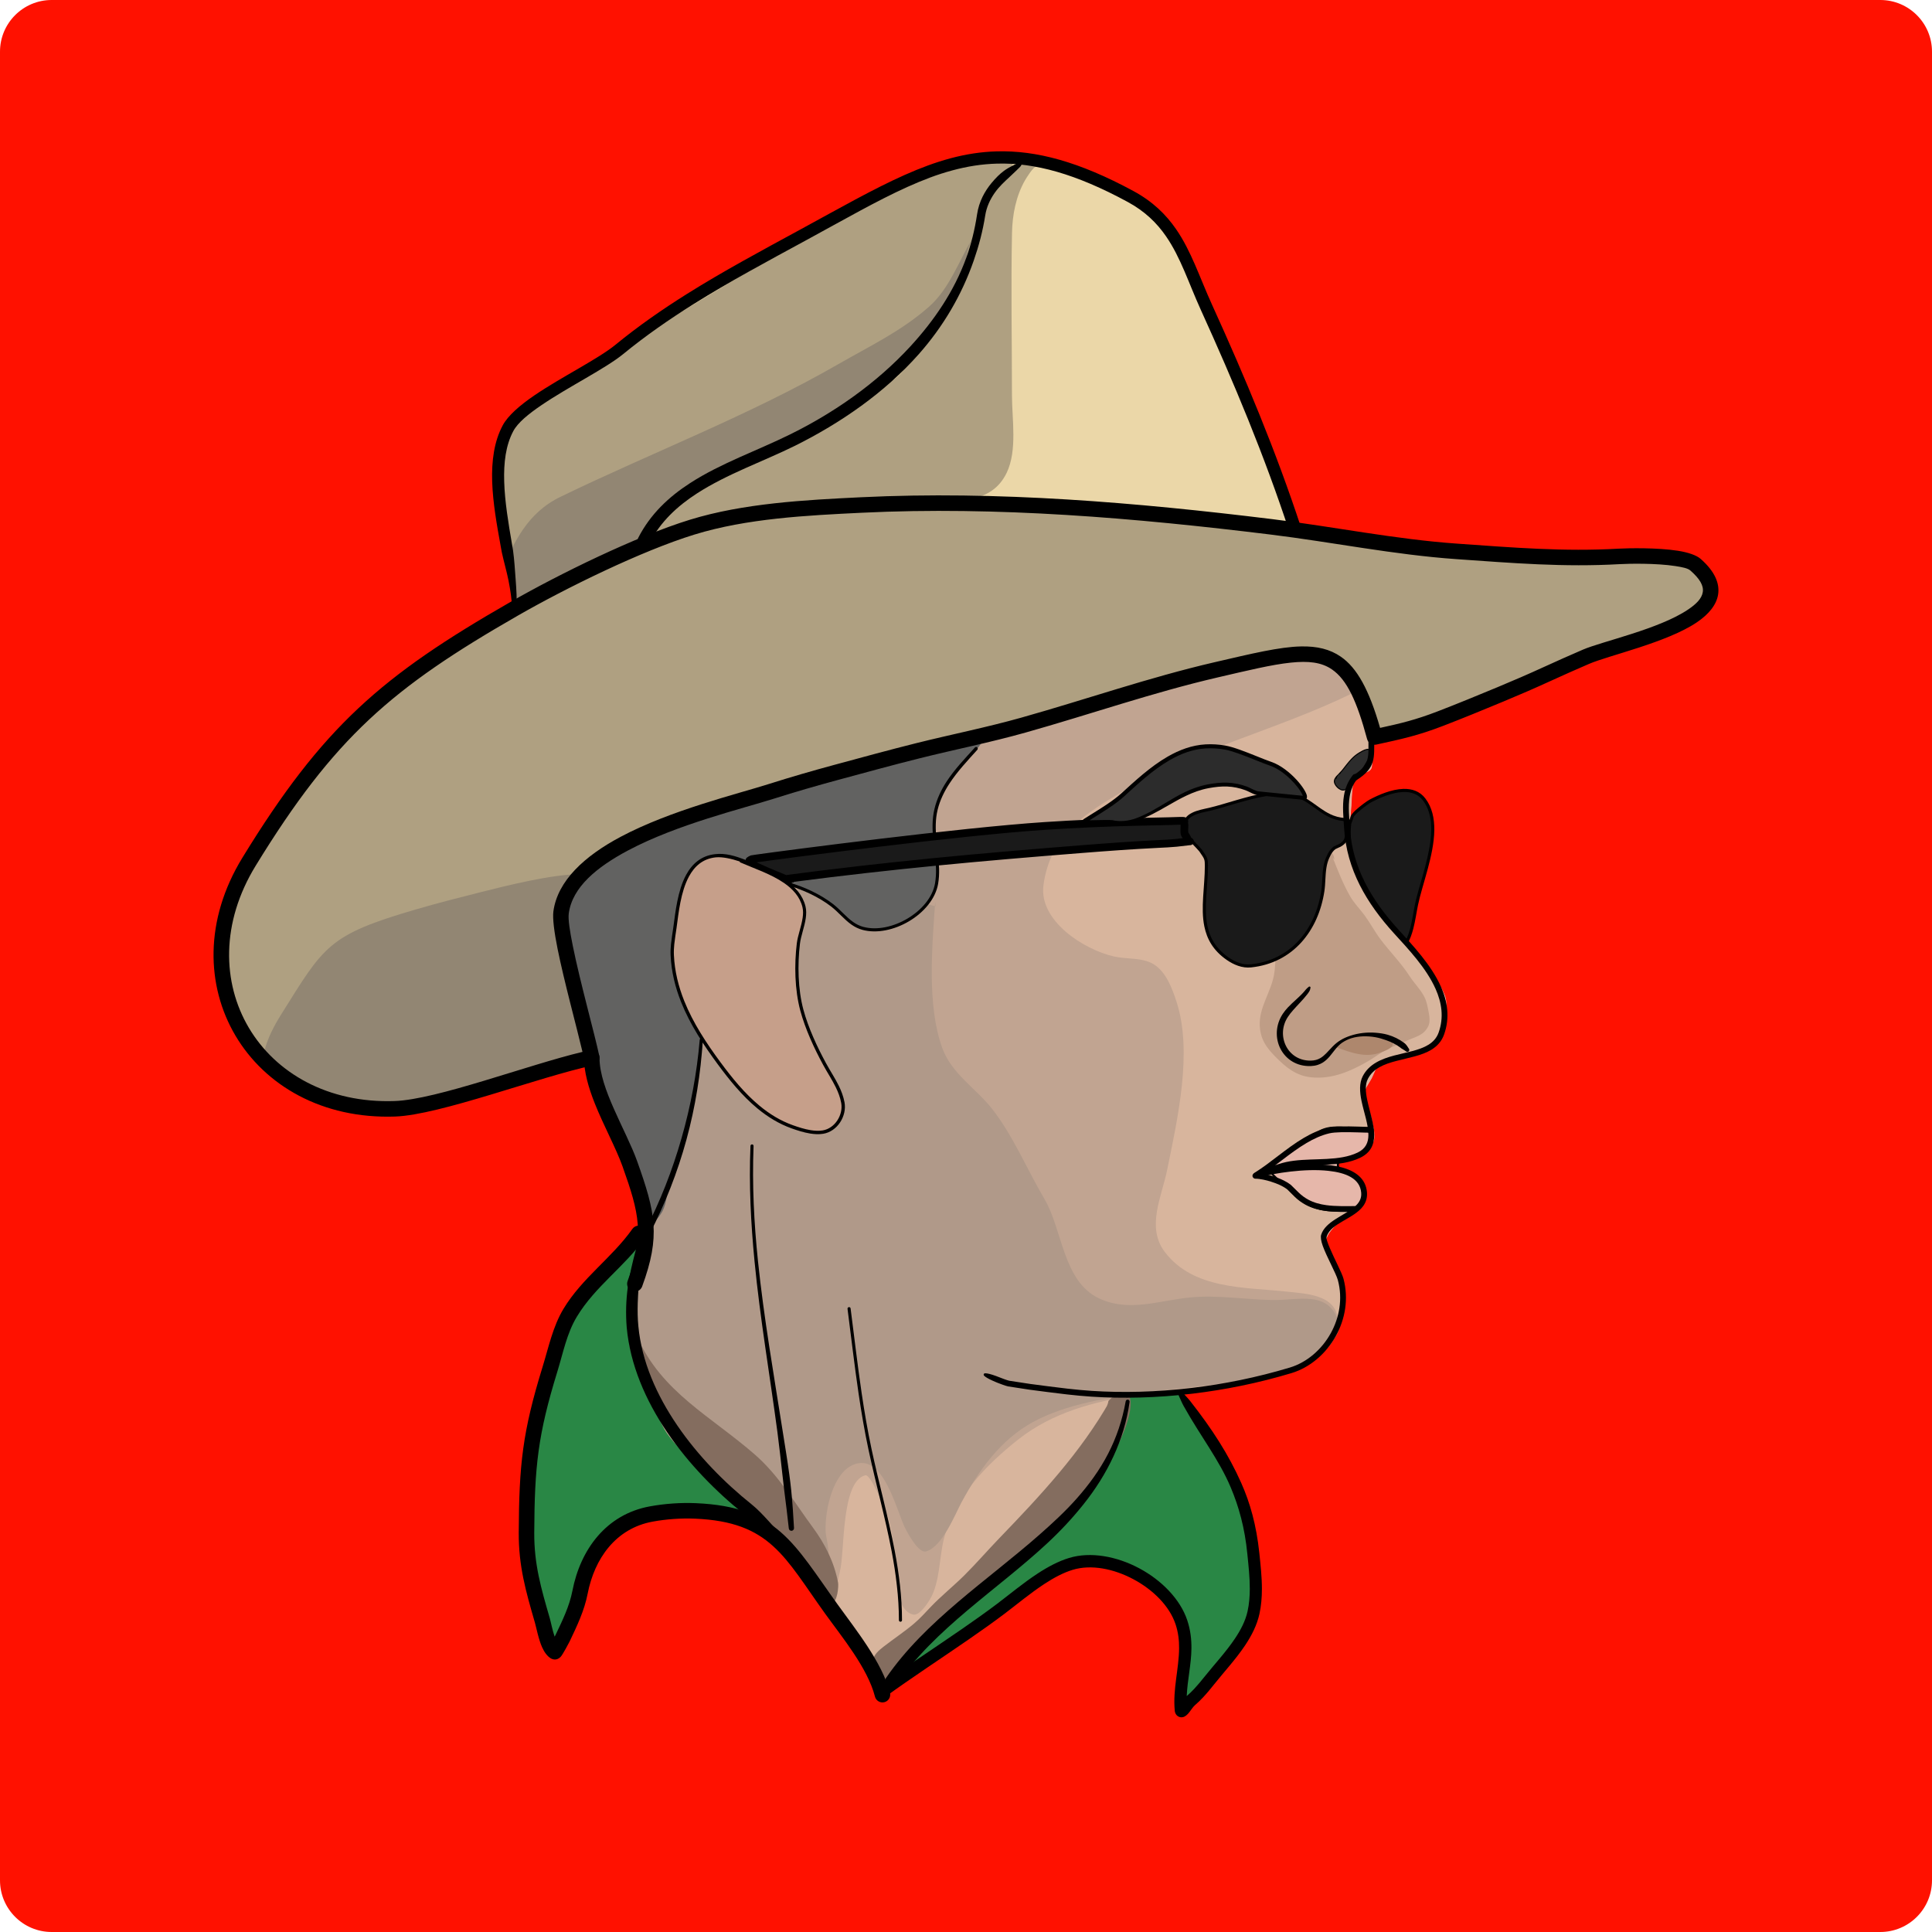<?xml version="1.0" encoding="UTF-8" standalone="no"?>
<!DOCTYPE svg PUBLIC "-//W3C//DTD SVG 1.1//EN" "http://www.w3.org/Graphics/SVG/1.1/DTD/svg11.dtd">
<svg width="100%" height="100%" viewBox="0 0 3000 3000" version="1.1" xmlns="http://www.w3.org/2000/svg" xmlns:xlink="http://www.w3.org/1999/xlink" xml:space="preserve" xmlns:serif="http://www.serif.com/" style="fill-rule:evenodd;clip-rule:evenodd;stroke-linecap:round;stroke-linejoin:round;stroke-miterlimit:1.5;">
    <g id="Head">
        <path d="M3000,750C3000,336.064 2663.94,-0 2250,-0L750,-0C336.064,-0 -0,336.064 -0,750L-0,2250C-0,2663.94 336.064,3000 750,3000L2250,3000C2663.94,3000 3000,2663.94 3000,2250L3000,750Z" style="fill:rgb(255,17,0);"/>
        <path d="M3000,80.242C3000,35.955 2964.05,-0 2919.76,-0L80.242,-0C35.955,-0 -0,35.955 -0,80.242L-0,2919.76C-0,2964.05 35.955,3000 80.242,3000L2919.76,3000C2964.05,3000 3000,2964.05 3000,2919.76L3000,80.242Z" style="fill:rgb(255,17,0);"/>
        <path d="M3000,1500C3000,672.127 2327.87,-0 1500,-0C672.127,-0 -0,672.127 -0,1500C-0,2327.87 672.127,3000 1500,3000C2327.87,3000 3000,2327.87 3000,1500Z" style="fill:rgb(255,17,0);"/>
        <g id="Colors">
            <path d="M991.824,1915.2C960.196,1959.92 914.17,1990.67 885.323,2038.53C869.229,2065.23 863.141,2096.45 854.052,2125.91C823.26,2225.71 818.031,2275.7 817.533,2379.87C817.291,2430.38 828.256,2468.31 842.114,2516.09C845.209,2526.76 850.199,2557.73 861.3,2564.66C862.741,2565.55 873.235,2544.54 873.653,2543.66C884.616,2520.58 895.776,2497.7 900.675,2472.42C912.119,2413.36 948.559,2362.38 1011.22,2350.94C1033.56,2346.86 1057.17,2345.18 1079.82,2346.14C1201.64,2351.3 1225.05,2406.87 1291.16,2498.81C1317.86,2535.93 1350.24,2568.35 1361.94,2614.05" style="fill:rgb(41,135,69);"/>
            <path d="M1748.99,2024.28C1804.36,2109.11 1935.1,2304.1 1946.14,2411.97C1949.25,2442.29 1953.03,2473.94 1946.43,2504.06C1937.73,2543.73 1902.89,2578.07 1878.13,2609.16C1869.19,2620.38 1859.88,2631.53 1848.95,2640.89C1843.62,2645.46 1834.3,2662.39 1833.65,2655.39C1829.29,2608.5 1850.32,2566.57 1834.48,2519.03C1814.07,2457.75 1725.06,2409.54 1662.92,2428.38C1624.3,2440.1 1586.06,2473.95 1554.02,2498.14C1498.22,2540.26 1442.44,2582.14 1386.12,2623.18" style="fill:rgb(41,135,69);"/>
            <path id="Skin-Color" serif:id="Skin Color" d="M892.564,1380.13L1005.58,1290.27L1208.86,1219.85L1788.16,1061.66L2023.12,1011.69L2079.73,1022.69L2102.18,1057.18L2125.94,1115.61C2125.94,1115.61 2133.1,1176.29 2129.44,1191.64C2127.11,1201.4 2108.63,1198.81 2103.95,1207.69C2098.68,1217.69 2098.73,1236.84 2097.85,1251.59C2096.83,1268.55 2093.63,1290.64 2097.85,1309.46C2103.11,1332.97 2114.1,1367.26 2129.44,1392.64C2148.04,1423.42 2190.53,1468.6 2209.47,1494.16C2221.74,1510.7 2237.51,1531.01 2243.11,1545.98C2247.56,1557.84 2244.86,1572.57 2243.11,1583.98C2241.48,1594.6 2240.26,1606.91 2232.61,1614.44C2223.39,1623.52 2202.66,1632.23 2187.8,1638.44C2173.55,1644.4 2153.13,1645.76 2143.4,1651.73C2135.87,1656.35 2133.53,1666.43 2129.44,1674.26C2124.99,1682.77 2116.69,1692.39 2116.69,1702.81C2116.69,1713.42 2127.33,1725.66 2129.44,1737.94C2131.56,1750.34 2137.76,1767.08 2129.44,1777.16C2120.79,1787.63 2090.3,1795.42 2077.57,1800.76C2069.61,1804.1 2048.68,1805.09 2053.08,1809.19C2057.47,1813.28 2093.35,1820.57 2103.95,1825.35C2109.38,1827.8 2114.87,1832.19 2116.69,1837.86C2118.82,1844.48 2121.68,1857.48 2116.69,1865.05C2109.92,1875.32 2085.64,1889.72 2076.04,1899.49C2069.14,1906.51 2061.36,1915.87 2059.1,1923.68C2056.97,1931.02 2059.72,1939.22 2062.45,1946.36C2065.69,1954.79 2075.18,1964.07 2078.5,1974.28C2082.6,1986.91 2088.75,2006.02 2087.07,2022.14C2085.27,2039.46 2078.88,2061.91 2067.7,2078.22C2056.17,2095.03 2038.02,2113.31 2017.91,2122.98C1992.73,2135.08 1951.11,2144.75 1916.64,2150.86C1876.26,2158.01 1802.7,2163.39 1775.62,2165.89C1768.49,2166.55 1758,2162.09 1754.15,2165.89C1750.3,2169.7 1754.75,2181.43 1752.53,2188.72C1747.77,2204.36 1737.42,2237.36 1725.59,2259.74C1713.09,2283.37 1695.85,2308.64 1677.55,2330.49C1658.86,2352.81 1635.75,2373.58 1613.46,2393.65C1583.86,2420.29 1532.49,2461.62 1500,2490.33C1472.23,2514.88 1437.86,2545.87 1418.49,2565.95C1405.37,2579.57 1393.24,2603.38 1383.81,2610.87C1378.1,2615.4 1367.01,2616.1 1361.94,2610.87C1354.06,2602.74 1346.19,2577.69 1336.54,2562.12C1323.43,2540.97 1302.58,2508.94 1283.31,2484.01C1255.65,2448.21 1209.59,2391.65 1170.53,2347.34C1129.08,2300.32 1066.2,2256.63 1034.63,2201.88C1003.06,2147.13 987.289,2066.6 981.124,2018.82C976.649,1984.13 997.645,1949.59 997.645,1915.2C997.645,1880.8 990.297,1844.56 981.124,1812.47C972.171,1781.14 952.75,1753.59 942.608,1722.63C931.837,1689.74 926.086,1650.76 916.498,1615.16C905.384,1573.9 883.209,1509.75 875.924,1475.08C871.263,1452.9 870.013,1422.99 872.786,1407.17C874.714,1396.17 892.564,1380.13 892.564,1380.13Z" style="fill:rgb(216,181,157);stroke:rgb(230,183,170);stroke-width:1.2px;"/>
            <path d="M2069.26,1331.2C2077.39,1351.7 2085.47,1372.61 2096.51,1391.8C2102.76,1402.66 2111.91,1411.72 2119.28,1421.84C2127.95,1433.75 2134.88,1446.94 2143.77,1458.74C2158.34,1478.1 2175.91,1495.6 2188.98,1516C2196.09,1527.1 2205.89,1536.31 2211.86,1548.22C2215.43,1555.34 2216.77,1563.3 2218.29,1571.05C2219.67,1578.11 2221.12,1587.04 2217.67,1593.84C2210.1,1608.78 2196.63,1610.02 2183.13,1616.62C2173.14,1621.52 2162.49,1624.86 2152.68,1630.04C2142.84,1635.24 2134.25,1642.14 2124.66,1647.65C2097.03,1663.53 2068.32,1676.28 2035.6,1672.82C2012.55,1670.38 1996.34,1657.1 1980.72,1641.17C1970.28,1630.52 1961.21,1619.75 1957.79,1604.8C1950.55,1573.27 1968.17,1550.82 1976.32,1522.18C1982.61,1500.09 1979.68,1475.42 1979.91,1453.11C1980.06,1439.13 1984.07,1425.73 1987.54,1412.3C1992.22,1394.15 1994.88,1373.44 2002.29,1356.17C2009.76,1338.78 2026.88,1323.32 2045.87,1320.14C2059.11,1317.92 2071.3,1319.81 2071.87,1335.01" style="fill:rgb(191,157,134);"/>
            <path d="M2075.92,1626.52C2098.14,1634.65 2121.47,1643.39 2144.75,1633.89C2149.77,1631.85 2163.24,1627.83 2162.78,1620.15C2162.32,1612.37 2150.63,1610.38 2145.19,1609.24C2127.58,1605.57 2104.31,1607.2 2087.37,1613.79C2082.91,1615.52 2079.25,1618.85 2075.93,1622.19C2073.7,1624.43 2071.74,1626.57 2075.6,1627.2" style="fill:rgb(174,135,109);"/>
            <path d="M2096.65,1078.08C1983.54,1132.83 1858.42,1163.02 1749.23,1225.6C1686.28,1261.68 1630.67,1296.54 1620.28,1374.53C1612.97,1429.38 1682.17,1474.41 1729.94,1485.25C1749.83,1489.77 1774.21,1486.38 1792.01,1497.66C1810.94,1509.66 1820.36,1535.33 1826.93,1555.58C1852.3,1633.78 1828.35,1737.89 1812.33,1816.75C1803.93,1858.12 1779.66,1905.46 1808.46,1943.71C1853.01,2002.86 1933.27,1998.44 1999.9,2005.8C2026.81,2008.77 2075.86,2010.29 2077.17,2049.79C2079.16,2109.6 2006.54,2126.03 1961.53,2137.01C1836.97,2167.4 1686.57,2151.58 1580.64,2235.58C1530.48,2275.36 1482.02,2325.51 1465.83,2388.95C1458.12,2419.16 1459.88,2456.91 1443.85,2483.8C1440.21,2489.89 1427.56,2509.29 1417.96,2507.11C1402.04,2503.51 1395.54,2482.75 1393.48,2468.93C1386.68,2423.23 1392,2383.47 1372.38,2339.1C1369.94,2333.58 1351.31,2288.85 1343.68,2290.79C1305.65,2300.44 1312.06,2409.55 1304.2,2440.17C1298.63,2461.87 1299.53,2486.21 1271.61,2469.35C1246.26,2454.03 1229.46,2429.63 1212.55,2407.29C1192.2,2380.4 1163.64,2356.83 1141.8,2330.03C1110.45,2291.55 1064.3,2266.52 1035.64,2225.69C1024.57,2209.92 1020.92,2191.16 1012.59,2174.09C950.988,2047.86 967.041,1932.18 1061.87,1828.86C1100.47,1786.79 1160.04,1768.86 1215.64,1764C1244.08,1761.52 1296.61,1769.89 1316.09,1742.53C1359.74,1681.24 1266.72,1601.48 1287.29,1540.13C1305.58,1485.59 1349.87,1462.62 1386.98,1428.18C1434.76,1383.85 1391.42,1278.5 1424.89,1226.4C1448.66,1189.41 1500.73,1112.79 1530.32,1081.2C1634.2,970.279 1763.81,1018.78 1919.24,997.259C1962.58,991.26 2121.16,984.613 2113.8,1066.85" style="fill:rgb(193,164,145);"/>
            <path d="M1723.51,2175.18C1678.32,2255.18 1615.03,2322.87 1551.75,2388.5C1533.45,2407.47 1516.25,2427.43 1497.53,2446.04C1480.36,2463.13 1461.43,2478.11 1444.7,2495.75C1436.6,2504.3 1428.48,2513.33 1419.46,2520.96C1404.25,2533.83 1387.43,2544.97 1371.68,2557.18C1365.02,2562.35 1356.03,2570.02 1355.13,2579.08C1354.52,2585.2 1358.64,2590.99 1360.86,2596.48C1362.84,2601.37 1365.1,2605.9 1369.11,2609.49C1376.88,2616.44 1387.23,2613.2 1393.1,2605.45C1400.69,2595.46 1400.87,2581.78 1407.71,2571.11C1420.73,2550.81 1444.1,2531.79 1462.11,2516.52C1485.68,2496.54 1511.19,2479.21 1535.22,2459.88C1562.61,2437.85 1588.31,2414.16 1614.79,2391.11C1641.12,2368.18 1668.96,2347.18 1689.4,2318.53C1713.85,2284.24 1739.45,2245.89 1751.37,2205.01C1755.1,2192.21 1763.09,2158.36 1739.14,2158.83C1736.02,2158.89 1732.9,2159.89 1729.96,2160.86C1726.21,2162.1 1729.88,2166.9 1727,2169.67C1716.81,2179.49 1724.15,2171.71 1718.24,2184.33" style="fill:rgb(132,109,95);"/>
            <path d="M1452.16,1400.36C1447.58,1468.66 1438.87,1561.1 1463.3,1627.72C1477.97,1667.75 1515.4,1689.73 1540.7,1722.06C1573.16,1763.53 1595.25,1816.81 1622,1862.1C1649.69,1908.99 1650.58,1989.51 1706.21,2015.91C1753.24,2038.23 1800.1,2019.18 1848.47,2014.62C1890.25,2010.68 1932.77,2017.76 1974.55,2018.67C2016.14,2019.58 2063.68,2002.51 2078.7,2053.43C2088.12,2085.38 2012.7,2125.63 1987.77,2132.07C1872.62,2161.78 1703.84,2153.66 1604,2208.14C1553.4,2235.76 1519.84,2283.25 1493.02,2332.82C1483.57,2350.28 1463.08,2402.72 1437.64,2409.09C1426.61,2411.85 1410.9,2383.07 1407.04,2375.96C1391.7,2347.7 1372.92,2253.59 1324.23,2274.78C1293.41,2288.2 1280.87,2344.1 1282,2377.31C1282.51,2392.21 1294.89,2423.72 1275.78,2427.92C1230.06,2437.97 1193.7,2388.48 1169.77,2356.06C1109.89,2274.94 1033.83,2221.25 997.541,2122.45C987.807,2095.95 975.609,2064.99 975.425,2036.47C975.032,1975.69 1005.69,1915.48 1017.9,1856.72C1027.87,1808.77 1025.3,1759.43 1036.43,1711.51C1047.16,1665.28 1052.36,1613.73 1077.27,1572.49C1111.45,1515.91 1158.67,1495.32 1208.62,1460.89C1221.83,1451.78 1212.49,1421.14 1216.85,1407.47C1223.98,1385.14 1256.84,1365.87 1278.22,1358.95C1347.3,1336.57 1393.59,1393.95 1452.69,1407.28" style="fill:rgb(176,153,137);"/>
            <path d="M989.409,2075.85C1027.26,2161.78 1103.94,2199.16 1171.96,2258.47C1209.5,2291.21 1233.03,2332.27 1261.95,2371.52C1281.07,2397.45 1295.21,2425.49 1301.33,2457.26C1302.46,2463.13 1300.31,2487.32 1292.04,2488.93C1279.2,2491.44 1239.63,2430.91 1230.55,2419.66C1172.56,2347.74 1083.3,2298.43 1039.69,2215.95C1021.91,2182.31 998.092,2153.75 986.335,2117.01C980.716,2099.45 965.414,2070.38 993.081,2082.46" style="fill:rgb(132,109,95);"/>
        </g>
        <g id="Hair">
            <path d="M1498.12,1146.96C1449.53,1156.91 1402.29,1168.83 1354.29,1180.92C1309.14,1192.29 1262.77,1205.05 1216.08,1207.54C1192.14,1208.81 1169.32,1198.5 1145.42,1204.06C1105.77,1213.29 1068.99,1240.9 1034.34,1260.48C987.24,1287.1 938.89,1311.01 893.117,1340.02C829.264,1380.49 720.853,1443.35 744.747,1539.02C765.815,1623.37 865.38,1591.01 908.595,1650.73C924.634,1672.89 932.258,1709.82 941.651,1735.38C953.423,1767.41 971.105,1796.96 983.303,1828.93C990.013,1846.51 996.259,1863.68 1005.08,1880.31C1006.7,1883.36 1009.96,1893.67 1013.86,1894.88C1017.64,1896.05 1025.47,1883.25 1026.8,1880.82C1036.64,1862.77 1032.85,1840.95 1041,1822.49C1075.12,1745.24 1084.88,1664.53 1092.88,1588.27C1096.57,1553.07 1134.75,1531.77 1146.54,1498.13C1155.74,1471.87 1153.38,1422.28 1176.53,1402.82C1200.41,1382.73 1241.26,1366.77 1271.01,1359.83C1292.99,1354.7 1318.17,1353.42 1338.24,1342.29C1390.42,1313.38 1424.42,1251.57 1463.96,1207.83C1481.68,1188.23 1533.33,1161.28 1527.32,1130.81C1517.49,1080.91 1434.22,1093.05 1402.53,1099.49C1374.36,1105.22 1346.51,1112.44 1318.11,1117.03C1292.14,1121.23 1264.8,1120.39 1241.08,1133.19C1200.6,1155.04 1172.02,1196.8 1141.36,1230.18" style="fill:rgb(98,98,97);"/>
            <path d="M1164.51,1201.16C1158.1,1200.88 1151.64,1201.23 1145.11,1202.74C1129.06,1206.44 1113.47,1213.11 1098.31,1221.07C1075.86,1232.85 1054.34,1247.44 1033.58,1259.14C1000.59,1277.77 966.994,1295.07 934.095,1313.73C919.989,1321.73 906.011,1329.97 892.266,1338.68C853.918,1362.97 799.58,1395.35 767.24,1437.98C745.322,1466.88 733.464,1500.46 743.189,1539.4C749.473,1564.57 762.615,1579.54 779.153,1589.66C799.045,1601.85 823.928,1606.93 847.663,1614.4C870.539,1621.59 892.351,1631.02 907.294,1651.67C912.201,1658.45 916.303,1666.64 919.912,1675.45C928.042,1695.3 933.671,1718.32 940.144,1735.93C942.513,1742.38 945.12,1748.72 947.873,1755.01C958.805,1779.96 972.057,1803.96 981.803,1829.5C985.838,1840.07 989.706,1850.5 994.064,1860.74C996.979,1867.6 1000.11,1874.37 1003.66,1881.06C1004.75,1883.12 1006.6,1888.46 1008.87,1892.13C1010.23,1894.33 1011.81,1895.93 1013.38,1896.42C1014.23,1896.68 1015.21,1896.59 1016.25,1896.11C1017.39,1895.59 1018.68,1894.54 1019.97,1893.18C1023.56,1889.42 1027.32,1883.22 1028.21,1881.59C1030.23,1877.88 1031.69,1874.02 1032.81,1870.07C1037.13,1854.71 1035.97,1837.85 1042.47,1823.14C1055.8,1792.95 1065.43,1762.23 1072.69,1731.46C1084.04,1683.32 1089.58,1635.05 1094.47,1588.44C1095.58,1577.85 1099.92,1568.55 1105.69,1559.78C1119.02,1539.54 1139.86,1522.05 1148.05,1498.66C1154.35,1480.69 1155.24,1451.8 1162.58,1429.1C1165.87,1418.93 1170.46,1410.02 1177.56,1404.04C1189.38,1394.11 1205.39,1385.2 1222.13,1377.9C1238.97,1370.56 1256.56,1364.85 1271.38,1361.39C1286.73,1357.81 1303.64,1356.09 1319.29,1351.61C1326.19,1349.63 1332.84,1347.12 1339.02,1343.7C1355.11,1334.78 1369.5,1322.76 1382.85,1309.11C1412.9,1278.36 1437.69,1239.28 1465.15,1208.91C1477.1,1195.69 1504.42,1179.14 1519.19,1160.43C1526.66,1150.95 1530.95,1140.9 1528.9,1130.5C1524.74,1109.43 1508.01,1098.95 1487.33,1094.52C1458.15,1088.26 1421.09,1094.08 1402.21,1097.92C1382.49,1101.93 1362.92,1106.67 1343.22,1110.73C1334.8,1112.46 1326.35,1114.07 1317.85,1115.45C1302.27,1117.96 1286.19,1118.67 1270.7,1121.6C1260.19,1123.58 1249.96,1126.58 1240.31,1131.78C1223.88,1140.65 1209.39,1152.77 1195.92,1166.28C1184.93,1177.32 1174.63,1189.29 1164.51,1201.16ZM1162.31,1203.75C1156.82,1203.65 1151.3,1204.08 1145.73,1205.39C1129.92,1209.1 1114.6,1215.77 1099.67,1223.65C1077.28,1235.49 1055.81,1250.09 1035.1,1261.82C1002.12,1280.47 968.535,1297.79 935.649,1316.47C921.593,1324.45 907.665,1332.68 893.968,1341.36C855.897,1365.5 801.905,1397.59 769.799,1439.92C748.466,1468.05 736.838,1500.72 746.304,1538.63C752.341,1562.8 764.943,1577.2 780.829,1586.93C800.508,1598.98 825.146,1603.95 848.627,1611.33C872.158,1618.74 894.524,1628.55 909.895,1649.79C914.941,1656.76 919.172,1665.17 922.884,1674.24C931.028,1694.12 936.673,1717.18 943.158,1734.83C945.505,1741.21 948.087,1747.5 950.814,1753.72C961.766,1778.72 975.039,1802.77 984.803,1828.36C988.823,1838.89 992.676,1849.28 997.019,1859.49C999.898,1866.26 1002.99,1872.95 1006.5,1879.55C1007.44,1881.33 1008.93,1885.56 1010.79,1889.03C1011.44,1890.24 1012.13,1891.36 1012.86,1892.2C1013.34,1892.75 1013.81,1893.19 1014.33,1893.35C1014.47,1893.39 1014.62,1893.31 1014.8,1893.24C1015.12,1893.11 1015.46,1892.9 1015.81,1892.64C1016.8,1891.91 1017.85,1890.81 1018.89,1889.57C1021.85,1886.05 1024.65,1881.4 1025.39,1880.05C1027.29,1876.56 1028.67,1872.92 1029.71,1869.2C1034.08,1853.7 1032.97,1836.69 1039.53,1821.84C1052.78,1791.84 1062.35,1761.31 1069.56,1730.72C1080.88,1682.72 1086.4,1634.58 1091.28,1588.11C1092.44,1576.99 1096.95,1567.21 1103.01,1558.01C1116.2,1537.98 1136.91,1520.74 1145.02,1497.6C1151.31,1479.65 1152.19,1450.79 1159.53,1428.11C1163.02,1417.33 1167.96,1407.92 1175.49,1401.59C1187.52,1391.47 1203.81,1382.38 1220.84,1374.96C1237.88,1367.53 1255.66,1361.76 1270.64,1358.26C1283.79,1355.19 1298.07,1353.5 1311.73,1350.26C1320.76,1348.12 1329.52,1345.29 1337.46,1340.89C1353.29,1332.12 1367.43,1320.29 1380.56,1306.86C1410.58,1276.15 1435.34,1237.1 1462.77,1206.75C1474.68,1193.58 1501.94,1177.09 1516.66,1158.44C1523.51,1149.76 1527.62,1140.64 1525.75,1131.12C1521.86,1111.4 1506.02,1101.81 1486.66,1097.66C1457.92,1091.5 1421.44,1097.28 1402.85,1101.06C1383.13,1105.07 1363.57,1109.82 1343.87,1113.88C1335.4,1115.62 1326.9,1117.24 1318.36,1118.62C1302.81,1121.13 1286.76,1121.83 1271.29,1124.75C1261.11,1126.68 1251.19,1129.56 1241.84,1134.61C1225.68,1143.33 1211.44,1155.26 1198.2,1168.55C1187.83,1178.96 1178.08,1190.2 1168.51,1201.41C1184.29,1202.7 1199.89,1207.17 1216.01,1206.36C1234.67,1205.42 1253.28,1202.83 1271.78,1199.35C1299.52,1194.13 1327.03,1186.89 1354.1,1180.16C1382.94,1172.97 1411.52,1165.85 1440.26,1159.15C1459.39,1154.7 1478.6,1150.42 1498.02,1146.47C1498.29,1146.42 1498.56,1146.59 1498.61,1146.87C1498.67,1147.14 1498.49,1147.4 1498.22,1147.46C1478.82,1151.45 1459.63,1155.75 1440.53,1160.28C1411.81,1167.07 1383.29,1174.36 1354.48,1181.68C1327.41,1188.58 1299.91,1195.98 1272.16,1201.36C1253.58,1204.96 1234.89,1207.66 1216.14,1208.71C1199.32,1209.65 1183.03,1204.9 1166.54,1203.91L1166.39,1203.9C1158.42,1213.26 1150.55,1222.55 1142.55,1231.26C1141.95,1231.92 1140.93,1231.96 1140.28,1231.36C1139.63,1230.76 1139.58,1229.75 1140.18,1229.09C1147.61,1221 1154.92,1212.42 1162.31,1203.75Z" style="fill:rgb(98,98,97);"/>
            <path d="M1005.02,1913.8C1052.96,1821.27 1081.32,1718.62 1088.93,1614.68" style="fill:rgb(98,98,97);"/>
            <path d="M1008.85,1915.78C1032.86,1869.21 1052.14,1820.15 1065.94,1769.57C1079.73,1719.06 1088.05,1667.07 1091.34,1614.86C1091.44,1613.53 1090.44,1612.37 1089.1,1612.27C1087.77,1612.17 1086.61,1613.17 1086.51,1614.51C1082.21,1666.22 1072.55,1717.5 1058.27,1767.42C1044.01,1817.29 1025.13,1865.84 1001.19,1911.82C1000.1,1913.93 1000.93,1916.53 1003.04,1917.63C1005.15,1918.72 1007.76,1917.9 1008.85,1915.78Z"/>
            <path d="M1515.74,1162.48C1490.26,1190.65 1462.71,1218.61 1453.49,1256.74C1444.04,1295.82 1460.85,1333.92 1454.33,1371.96C1446.6,1417.04 1384.05,1453.56 1339.83,1441.56C1319.23,1435.98 1308.13,1418.13 1292.2,1405.81C1272.74,1390.76 1247.68,1379.18 1224.08,1372.53" style="fill:rgb(98,98,97);"/>
            <path d="M1513.83,1160.75C1498.42,1177.74 1482.22,1194.62 1469.79,1213.74C1461.39,1226.65 1454.73,1240.58 1451.02,1256.14C1449.14,1264 1448.3,1271.81 1448.1,1279.6C1447.31,1310.61 1457.14,1341.1 1451.94,1371.56C1448.17,1393.57 1430.85,1413.41 1409.18,1426.3C1387.7,1439.08 1361.88,1445.05 1340.46,1439.24C1334.62,1437.66 1329.59,1435.04 1325,1431.84C1313.62,1423.91 1304.84,1412.54 1293.67,1403.9C1283.81,1396.28 1272.54,1389.53 1260.73,1383.85C1248.96,1378.18 1236.66,1373.57 1224.73,1370.21C1223.45,1369.85 1222.12,1370.6 1221.76,1371.88C1221.4,1373.15 1222.14,1374.49 1223.42,1374.85C1235.09,1378.14 1247.12,1382.64 1258.64,1388.19C1270.14,1393.72 1281.12,1400.29 1290.72,1407.71C1301.96,1416.4 1310.8,1427.82 1322.24,1435.79C1327.28,1439.3 1332.8,1442.15 1339.2,1443.89C1361.77,1450.01 1389.01,1443.91 1411.65,1430.44C1434.57,1416.81 1452.71,1395.67 1456.71,1372.37C1461.99,1341.7 1452.18,1310.97 1453.07,1279.73C1453.29,1272.3 1454.13,1264.83 1455.96,1257.33C1459.63,1242.39 1466.2,1229.08 1474.3,1216.67C1486.61,1197.8 1502.48,1181.03 1517.64,1164.2C1518.59,1163.15 1518.51,1161.52 1517.46,1160.57C1516.41,1159.62 1514.78,1159.7 1513.83,1160.75Z"/>
        </g>
        <g id="Glasses">
            <path d="M2183.16,1464.66C2134.74,1412.15 2088.24,1350.02 2095.74,1279.19C2096.16,1275.14 2098.62,1273.05 2099.4,1268.92C2100.27,1263.02 2122.97,1246.38 2127.58,1243.92C2151.3,1231.28 2191.69,1215.36 2211.38,1241.33C2243.45,1283.63 2209.1,1358.79 2199.58,1404.51C2195.56,1423.85 2193.38,1447.4 2183.16,1464.66Z" style="fill:rgb(26,26,26);"/>
            <path d="M2181.37,1466.3C2181.89,1466.86 2182.65,1467.14 2183.42,1467.06C2184.18,1466.98 2184.87,1466.55 2185.26,1465.89C2189.47,1458.74 2192.37,1450.54 2194.58,1441.99C2197.78,1429.65 2199.53,1416.58 2201.94,1405.01C2208.48,1373.59 2226.65,1328.33 2227.18,1289.28C2227.43,1270.78 2223.75,1253.64 2213.31,1239.87C2204.72,1228.54 2192.45,1224.63 2179.2,1224.98C2160.92,1225.47 2140.72,1234.18 2126.44,1241.78C2123.34,1243.43 2112.24,1251.33 2104.75,1258.28C2100.42,1262.29 2097.4,1266.19 2097.01,1268.51C2096.4,1271.71 2094.7,1273.64 2093.87,1276.33C2093.62,1277.14 2093.43,1278 2093.33,1278.94C2090.21,1308.32 2096.23,1336.22 2107.82,1362.59C2124.45,1400.41 2152.56,1435.07 2181.37,1466.32L2181.37,1466.3ZM2182.69,1460.55C2155.03,1430.35 2128.25,1396.99 2112.27,1360.63C2101.02,1335.04 2095.13,1307.96 2098.15,1279.45L2101.78,1269.38C2101.79,1269.34 2101.79,1269.31 2101.8,1269.28C2102.12,1267.05 2106.21,1263.33 2110.82,1259.36C2117.68,1253.43 2126.13,1247.44 2128.72,1246.06C2142.42,1238.76 2161.78,1230.28 2179.32,1229.82C2191.01,1229.51 2201.88,1232.81 2209.46,1242.79C2222.32,1259.77 2224.06,1282.2 2221.17,1305.8C2216.95,1340.28 2202.8,1377.22 2197.22,1404.02C2194.83,1415.52 2193.09,1428.52 2189.92,1440.79C2188.12,1447.76 2185.85,1454.49 2182.69,1460.55L2182.69,1460.55Z"/>
            <path d="M1864.28,1320.65C1871.68,1332.1 1873.32,1331.7 1873.3,1344.65C1873.25,1397.49 1854.77,1452.96 1906.29,1488.6C1916.83,1495.88 1929.38,1501.14 1942.4,1499.79C2006.34,1493.15 2044.95,1443.81 2054.09,1383.61C2056.7,1366.45 2054.43,1347.91 2061.62,1331.76C2064.11,1326.19 2067.2,1320.19 2072.29,1316.54C2074,1315.31 2075.9,1314.46 2077.91,1313.86C2078.31,1313.74 2087.59,1310.2 2089.96,1302.41C2093.66,1290.19 2089.81,1281.03 2088.63,1272.61L2091.97,1272.69C2053.95,1272.69 2039.79,1241.2 2006.51,1233.45C1970.39,1225.04 1913.46,1248.5 1878.2,1256.69C1865.36,1259.67 1843.85,1262.54 1839.86,1277.72C1835.39,1294.69 1854.75,1309.19 1864.28,1320.65Z" style="fill:rgb(26,26,26);"/>
            <path d="M2091.5,1275.1C2092.39,1279.79 2093.72,1284.77 2093.92,1290.4C2094.06,1294.3 2093.67,1298.5 2092.27,1303.11C2091.25,1306.49 2089.12,1309.19 2086.81,1311.24C2083.08,1314.54 2078.89,1316.09 2078.61,1316.17L2073.7,1318.5C2071.87,1319.82 2070.33,1321.48 2068.99,1323.31C2066.87,1326.22 2065.25,1329.56 2063.83,1332.75C2061.75,1337.42 2060.5,1342.31 2059.69,1347.3C2057.74,1359.34 2058.31,1371.99 2056.49,1383.98C2051.83,1414.62 2039.64,1442.49 2020.48,1463.53C2001.32,1484.57 1975.21,1498.82 1942.65,1502.2C1935.78,1502.91 1929.03,1501.89 1922.61,1499.72C1916.33,1497.59 1910.36,1494.36 1904.91,1490.59C1883.81,1475.99 1874.12,1458.16 1870.09,1438.55C1864.15,1409.58 1870.84,1376.64 1870.87,1344.65C1870.88,1339.99 1870.69,1337.17 1870.02,1334.87C1868.92,1331.1 1866.59,1328.69 1862.24,1321.97L1862.43,1322.19C1856.75,1315.36 1847.63,1307.44 1842.02,1298.58C1837.79,1291.91 1835.52,1284.73 1837.53,1277.11C1839.34,1270.21 1844.33,1265.54 1850.66,1262.28C1859.07,1257.94 1869.9,1256.14 1877.65,1254.34C1901.79,1248.73 1936.07,1235.99 1966.9,1231.17C1981.5,1228.88 1995.35,1228.37 2007.06,1231.1C2031.05,1236.68 2045.23,1254.42 2065.34,1264.12C2072.26,1267.46 2079.92,1269.79 2089.03,1270.2L2092.03,1270.28C2093.35,1270.31 2094.4,1271.4 2094.38,1272.72C2094.37,1274.04 2093.29,1275.11 2091.97,1275.11L2091.91,1275.11L2091.91,1275.11L2091.89,1275.11L2091.5,1275.1ZM2086.55,1274.89C2087.41,1279.68 2088.89,1284.77 2089.09,1290.57C2089.21,1293.99 2088.87,1297.67 2087.64,1301.71C2086.9,1304.18 2085.3,1306.12 2083.61,1307.62C2080.68,1310.21 2077.43,1311.48 2077.21,1311.54C2077.21,1311.54 2070.88,1314.57 2070.88,1314.57C2068.63,1316.19 2066.73,1318.21 2065.09,1320.46C2062.76,1323.65 2060.97,1327.29 2059.41,1330.78C2057.16,1335.84 2055.79,1341.12 2054.92,1346.52C2052.96,1358.58 2053.53,1371.25 2051.7,1383.25C2047.19,1412.91 2035.44,1439.9 2016.9,1460.27C1998.5,1480.48 1973.41,1494.13 1942.15,1497.38C1935.98,1498.02 1929.93,1497.08 1924.17,1495.13C1918.31,1493.14 1912.75,1490.11 1907.67,1486.6C1887.79,1472.85 1878.64,1456.05 1874.85,1437.58C1868.97,1408.91 1875.7,1376.31 1875.74,1344.66C1875.74,1339.34 1875.45,1336.14 1874.68,1333.51C1873.49,1329.39 1871.08,1326.68 1866.32,1319.33L1866.13,1319.11C1860.57,1312.41 1851.59,1304.68 1846.09,1296C1842.6,1290.5 1840.54,1284.62 1842.19,1278.33C1843.64,1272.8 1847.79,1269.18 1852.87,1266.56C1860.93,1262.41 1871.32,1260.76 1878.74,1259.04C1902.79,1253.45 1936.93,1240.74 1967.65,1235.94C1981.58,1233.76 1994.79,1233.2 2005.96,1235.8C2029.58,1241.3 2043.44,1258.92 2063.24,1268.48C2070.13,1271.8 2077.7,1274.19 2086.55,1274.89ZM2088.36,1275.01L2088.63,1275.02L2088.63,1275.03C2088.54,1275.03 2088.45,1275.02 2088.36,1275.01Z"/>
            <path d="M1842.59,1306.1C1844,1305.4 1843.01,1304.36 1843.51,1303.38C1844.61,1301.21 1839.89,1296.97 1839.38,1294.31C1838.61,1290.24 1839.25,1285.43 1839.25,1281.33C1839.25,1279.39 1838.02,1277 1838.85,1276.2C1840.06,1273.71 1834.23,1274.49 1831.46,1274.6C1825.91,1274.82 1820.36,1274.96 1814.82,1275.1C1798.78,1275.49 1782.75,1275.8 1766.72,1276.17C1718.53,1277.31 1670.39,1279.36 1622.3,1282.53C1476.13,1292.17 1162.19,1334.21 1167.75,1334.09C1167.68,1333.88 1163.7,1335.74 1163.49,1336.59C1162.91,1338.87 1165.77,1340.9 1167.31,1341.96C1170.17,1343.92 1198.65,1356.27 1205.06,1358.81C1207.21,1359.66 1216.92,1363.58 1218.37,1364.38C1221.21,1365.97 1227.13,1367.01 1229.8,1364.29L1220.68,1364.82C1380.44,1343.82 1518.13,1331.28 1678.85,1318.57C1718.83,1315.41 1758.71,1312.48 1798.77,1310.53C1808.04,1310.07 1817.34,1309.65 1826.59,1308.77C1827.06,1308.73 1847.49,1306.04 1847.71,1306.47" style="fill:rgb(26,26,26);"/>
            <path d="M1166.37,1328.19L1166.29,1328.21L1166.09,1328.27L1166.07,1328.27C1165.6,1328.4 1165.21,1328.56 1164.89,1328.73C1163.37,1329.37 1161.18,1330.49 1160.05,1331.44C1158.54,1332.71 1157.9,1334.15 1157.65,1335.11C1157.11,1337.26 1157.42,1339.35 1158.41,1341.29C1159.59,1343.61 1162.17,1345.73 1163.89,1346.91C1166.85,1348.95 1196.23,1361.78 1202.84,1364.4C1204.87,1365.21 1214.07,1368.88 1215.43,1369.64C1217.93,1371.03 1222.03,1372.17 1225.76,1371.97C1228.64,1371.82 1231.29,1370.89 1233.29,1369.25C1387.95,1349.18 1522.7,1336.96 1679.32,1324.57C1719.24,1321.41 1759.06,1318.49 1799.06,1316.54C1808.43,1316.08 1817.82,1315.65 1827.16,1314.77C1827.55,1314.73 1845.34,1312.67 1847.14,1312.46C1848.23,1312.57 1849.35,1312.38 1850.4,1311.86C1853.37,1310.37 1854.58,1306.75 1853.09,1303.78C1852.91,1303.41 1851.88,1301.53 1849.46,1300.75C1849.29,1299.97 1849.02,1299.17 1848.62,1298.35C1847.83,1296.71 1845.6,1293.42 1845.25,1292.9C1844.63,1289.24 1845.27,1284.98 1845.27,1281.33C1845.27,1280.33 1844.96,1278.63 1844.75,1277.62C1845.32,1275.76 1845.04,1274.21 1844.5,1272.94C1843.85,1271.41 1842.64,1270.02 1840.64,1269.18C1838.61,1268.33 1833.89,1268.48 1831.22,1268.58C1825.7,1268.8 1820.18,1268.94 1814.67,1269.08C1798.64,1269.47 1782.61,1269.78 1766.57,1270.15C1718.31,1271.29 1670.08,1273.34 1621.9,1276.52C1490.22,1285.21 1222.5,1320.16 1174.34,1326.97C1169.72,1327.62 1167,1328.05 1166.44,1328.18L1166.37,1328.19ZM1231.9,1369.43L1229.78,1369.71L1229.8,1370.31L1231.9,1369.43ZM1833.13,1280.57L1831.69,1280.62C1826.12,1280.84 1820.54,1280.98 1814.96,1281.12C1798.93,1281.51 1782.89,1281.82 1766.86,1282.19C1718.76,1283.33 1670.71,1285.37 1622.7,1288.54C1491.28,1297.21 1224.09,1332.09 1176.02,1338.89L1174.77,1339.07C1183.35,1343.13 1202.28,1351.23 1207.28,1353.21C1209.31,1354.01 1217.75,1357.45 1220.57,1358.77C1380.15,1337.8 1517.77,1325.27 1678.37,1312.57C1718.41,1309.4 1758.36,1306.47 1798.47,1304.51C1807.65,1304.06 1816.86,1303.65 1826.01,1302.78C1826.25,1302.76 1831.27,1302.11 1836.4,1301.49C1835.87,1300.68 1835.31,1299.79 1834.96,1299.18C1834.18,1297.85 1833.68,1296.56 1833.47,1295.43C1832.63,1291.01 1833.23,1285.79 1833.23,1281.33C1833.23,1281.08 1833.19,1280.82 1833.13,1280.57ZM1162.07,1335.95L1162.04,1335.99C1162.12,1336.23 1162.22,1336.48 1162.33,1336.74L1162.21,1336.42C1162.17,1336.31 1162.14,1336.19 1162.1,1336.08L1162.07,1335.95ZM1839.73,1300.8L1839.93,1300.69C1839.86,1300.73 1839.8,1300.77 1839.73,1300.8Z"/>
        </g>
        <g id="Ear">
            <path d="M1155.59,1337.3C1142.26,1332.43 1125.78,1327.24 1111.09,1328.78C1059.02,1334.25 1053.42,1401.21 1048.03,1440.48C1046.04,1454.94 1043.21,1468.54 1043.88,1483.25C1046.77,1546.73 1079.9,1601.31 1116.68,1651.08C1146.38,1691.3 1181.35,1732.31 1230.32,1749.74C1244.49,1754.78 1262.53,1760.38 1277.78,1757.92C1298.57,1754.58 1312.44,1731.82 1308.78,1712.1C1304.61,1689.68 1291.16,1672.06 1280.49,1652.4C1266.47,1626.57 1252.72,1596.82 1245.1,1568.51C1236.5,1536.57 1235.74,1497.81 1239.74,1465C1241.86,1447.56 1252.72,1425.75 1248.43,1408.11C1238.44,1366.93 1185.1,1352.15 1150.73,1337.05" style="fill:rgb(198,159,138);"/>
            <path d="M1158.23,1337.63C1158.39,1336.42 1157.69,1335.23 1156.51,1334.8C1149.73,1332.26 1142.16,1329.55 1134.38,1327.83C1126.49,1326.09 1118.41,1325.36 1110.82,1326.27C1088.82,1328.57 1074.73,1341.35 1065.41,1358.52C1052.15,1382.97 1048.76,1416.5 1045.51,1440.13C1044.31,1448.86 1042.8,1457.27 1041.93,1465.8C1041.35,1471.56 1041.05,1477.37 1041.32,1483.37C1042.48,1509.04 1048.53,1533.28 1057.75,1556.35C1071.52,1590.77 1092.38,1622.58 1114.57,1652.64C1132.53,1676.97 1152.41,1701.57 1176.1,1721.16C1191.98,1734.29 1209.58,1745.17 1229.43,1752.23C1238.03,1755.29 1248.03,1758.54 1257.99,1760.14C1264.89,1761.25 1271.78,1761.57 1278.19,1760.54C1289.29,1758.75 1298.56,1751.84 1304.57,1742.71C1310.6,1733.55 1313.32,1722.17 1311.35,1711.63C1309.63,1702.42 1306.41,1694.01 1302.44,1685.94C1296.62,1674.09 1289.18,1663 1282.76,1651.17C1275.78,1638.34 1268.87,1624.54 1262.76,1610.43C1256.64,1596.33 1251.32,1581.91 1247.53,1567.86C1243.26,1552.04 1240.94,1534.53 1240.18,1516.92C1239.41,1499.29 1240.21,1481.56 1242.18,1465.3C1243.64,1453.26 1249.27,1439.15 1251.19,1425.76C1252.1,1419.44 1252.2,1413.28 1250.8,1407.53C1246.57,1390.13 1234.93,1377.23 1220.12,1367.06C1201.44,1354.21 1177.69,1345.73 1158.23,1337.63ZM1148.39,1337.62C1142.17,1335.56 1135.5,1333.66 1128.8,1332.44C1122.91,1331.37 1117.01,1330.77 1111.35,1331.29C1091.21,1333.41 1078.39,1345.21 1069.86,1360.93C1056.89,1384.86 1053.72,1417.7 1050.55,1440.82C1049.36,1449.49 1047.87,1457.84 1047.01,1466.31C1046.46,1471.83 1046.17,1477.39 1046.44,1483.13C1047.59,1508.22 1053.53,1531.89 1062.55,1554.42C1076.18,1588.44 1096.84,1619.84 1118.78,1649.53C1136.51,1673.5 1156.1,1697.78 1179.47,1717.08C1194.88,1729.82 1211.94,1740.39 1231.21,1747.24C1239.52,1750.2 1249.19,1753.37 1258.83,1754.92C1265.16,1755.94 1271.48,1756.26 1277.36,1755.32C1286.97,1753.77 1294.96,1747.72 1300.18,1739.82C1305.47,1731.79 1307.92,1721.83 1306.2,1712.58C1304.59,1703.86 1301.52,1695.89 1297.77,1688.23C1291.99,1676.44 1284.61,1665.4 1278.23,1653.63C1271.2,1640.66 1264.24,1626.72 1258.08,1612.46C1251.89,1598.11 1246.51,1583.45 1242.67,1569.16C1238.33,1553.01 1235.97,1535.12 1235.21,1517.13C1234.45,1499.23 1235.28,1481.22 1237.3,1464.7C1238.77,1452.64 1244.41,1438.49 1246.35,1425.07C1247.17,1419.39 1247.32,1413.85 1246.07,1408.68C1242.13,1392.46 1231.16,1380.54 1217.38,1371.05C1196.8,1356.89 1169.97,1348.14 1149.76,1339.26C1149.04,1338.94 1148.56,1338.33 1148.39,1337.62Z"/>
        </g>
        <g id="Hat">
            <path d="M798.722,945.129C798.722,863.623 749.113,739.118 788.872,664.897C811.304,623.022 920.747,576.154 961.914,542.401C1048.46,471.443 1147.97,418.724 1246.43,365.183C1445.01,257.196 1540.58,188.687 1755.44,305.058C1828.3,344.52 1841.97,408.163 1873.14,476.712C1924.75,590.229 1972.47,704.295 2011.42,822.995" style="fill:rgb(235,215,168);"/>
            <clipPath id="_clip1">
                <path d="M798.722,945.129C798.722,863.623 749.113,739.118 788.872,664.897C811.304,623.022 920.747,576.154 961.914,542.401C1048.46,471.443 1147.97,418.724 1246.43,365.183C1445.01,257.196 1540.58,188.687 1755.44,305.058C1828.3,344.52 1841.97,408.163 1873.14,476.712C1924.75,590.229 1972.47,704.295 2011.42,822.995"/>
            </clipPath>
            <g clip-path="url(#_clip1)">
                <path d="M1609.33,259.234C1605.47,256.665 1592.52,278.413 1591.57,280.066C1577.62,304.533 1572.03,333.41 1571.45,361.332C1569.71,445.384 1571.37,529.643 1571.37,613.719C1571.37,650.736 1579.92,699.264 1563.19,734.099C1539.4,783.641 1485.39,777.241 1435.99,780.198C1394.31,782.693 1351.71,779.688 1310.33,784.487C1279.78,788.03 1252.41,791.218 1221.84,794.246C1195.39,796.865 1167.22,801.691 1140.76,805.293C1106.96,809.895 1073.6,817.201 1040.01,823.021C1032.96,824.242 1014.29,831.953 1008.23,825.528C1004.2,821.257 1009.32,813.925 1010.69,809.527C1016.49,790.786 1031.67,782.291 1044.58,770.364C1059.88,756.22 1076.93,750.351 1095.56,740.178C1115.63,729.22 1136.02,715.85 1158.16,709.276C1186.67,700.814 1215.65,698.924 1242.96,685.569C1257.16,678.624 1267.27,667.345 1280.45,659.323C1294.43,650.818 1309.67,645.849 1322.59,635.257C1331.32,628.095 1337.34,618.042 1346.55,611.447C1363.11,599.586 1384.63,595.633 1398.59,579.964C1413.28,563.468 1414.68,540.492 1427.37,523.476C1441.49,504.552 1465.41,488.723 1477.35,469.1C1485.09,456.361 1487.02,436.16 1492.18,421.939C1498.26,405.204 1509.38,391.58 1515.52,374.956C1521,360.096 1520.45,346.314 1523.2,331.259C1526.65,312.361 1546.11,275.806 1562.89,266.511C1571.32,261.844 1578.31,255.842 1587.09,253.47C1597.53,250.65 1607.82,249.536 1609.33,259.234Z" style="fill:rgb(175,160,129);"/>
                <path d="M1021.73,819.393L941.116,876.692L803.27,937.018L793.538,873.55L777.478,746.833L780.023,663.864L960.212,543.413L1263.64,359.748L1396.84,292.023L1581.78,227.353C1545.21,339.915 1495.17,450.61 1419.52,557.753C1358.61,607.349 1290.41,699.978 1091.58,746.569L1021.73,819.393Z" style="fill:rgb(175,160,129);"/>
                <path d="M1509.89,370.029C1515.76,357.818 1526.47,341.845 1509.89,370.029C1489.13,405.296 1474.01,448.553 1442.55,476.282C1399.42,514.291 1351.31,536.938 1301.81,565.415C1163.54,644.967 1014.28,701.776 870.745,771.241C817.956,796.788 798.55,841.661 775.623,892.366C771.385,901.739 791.682,924.081 796.032,934.385C800.543,945.068 825.167,936.573 832.461,933.593C865.77,919.986 958.714,879.428 986.694,856.799C1021.94,828.297 995.075,815.348 1034.71,792.621C1098.19,756.225 1147.58,718.151 1217.59,686.903C1264.65,665.895 1350.51,615.094 1388,580.775C1456.83,517.77 1432.8,532.637 1486.18,455.873C1512.75,417.664 1489.66,412.06 1509.89,370.029Z" style="fill:rgb(146,134,115);"/>
            </g>
            <path d="M802.098,945.129C802.795,931.141 801.912,915.903 800.692,899.752C799.599,885.286 798.756,870.177 796.666,854.768C796.221,851.492 795.565,848.233 795.004,844.95C789.455,812.446 783.806,778.902 782.906,747.565C782.073,718.587 785.199,691.536 797.111,669.31C804.147,656.182 820.644,642.812 840.541,629.276C882.841,600.499 940.421,572.156 967.867,549.662C1002.25,521.485 1038.69,496.217 1076.31,472.632C1132.89,437.15 1192.11,405.471 1250.95,373.491C1371.58,307.926 1453.48,256.636 1548.24,254.074C1606.82,252.489 1670.22,269.75 1750.89,313.459C1777.9,328.094 1796.33,346.232 1810.52,366.789C1833.5,400.084 1845.7,439.511 1864.41,480.678C1890.16,537.332 1914.94,594.122 1938.14,651.559C1961.29,708.891 1982.87,766.868 2002.26,825.998C2003.92,831.05 2009.37,833.805 2014.42,832.148C2019.47,830.49 2022.23,825.044 2020.57,819.992C2001.03,760.457 1979.29,702.084 1955.95,644.361C1932.64,586.677 1907.74,529.643 1881.86,472.746C1862.64,430.478 1849.87,390.103 1826.26,355.92C1810.49,333.078 1790.02,312.913 1759.99,296.657C1675.54,250.93 1609.04,233.354 1547.72,235.034C1450.36,237.7 1365.83,289.457 1241.91,356.874C1182.75,389.065 1123.2,420.966 1066.3,456.678C1028.03,480.701 990.944,506.446 955.961,535.14C928.829,557.395 871.827,585.327 830.009,613.801C807.126,629.382 788.722,645.378 780.634,660.484C767.288,685.409 763.18,715.655 764.257,748.142C765.323,780.318 771.375,814.738 777.454,848.049C778.051,851.324 778.553,854.607 779.255,857.836C782.52,872.859 786.766,887.213 789.576,901.276C792.669,916.751 794.666,931.501 795.346,945.129C795.346,946.992 796.858,948.505 798.722,948.505C800.585,948.505 802.098,946.992 802.098,945.129Z"/>
            <path d="M2134.44,1144.45C2174.42,1135.78 2198.14,1130.64 2236.38,1115.96C2267.75,1103.92 2298.78,1091.07 2329.82,1078.22C2354.26,1068.09 2378.54,1057.53 2402.61,1046.52C2422.49,1037.42 2442.46,1028.55 2462.54,1019.89C2513.72,997.83 2726.6,959.136 2632.72,876.806C2615.35,861.574 2535.22,862.789 2514.71,863.957C2427.85,868.908 2349.3,862.284 2262.36,856.215C2165.55,849.456 2070.25,829.863 1974.03,818.055C1764.27,792.314 1548.75,773.863 1337.35,784.164C1251.5,788.348 1157.27,793.141 1074.69,818.581C991.594,844.178 872.967,902.572 798.722,945.129C600.786,1058.59 510.175,1136.55 386.645,1338.17C273.365,1523.07 396.121,1729.21 613.171,1721.73C682.27,1719.35 835.314,1660.16 918.876,1642.46C908.333,1592.62 866.776,1450.03 871.238,1416.83C886.162,1305.81 1116.21,1254.73 1198.06,1228.71C1231.43,1218.1 1265.04,1208.4 1298.85,1199.26C1341.02,1187.86 1383.15,1176.26 1425.53,1165.69C1479.93,1152.11 1535.07,1141.15 1589.06,1125.96C1688.98,1097.86 1787,1063.61 1888.27,1040.13C2046.63,1003.42 2092.24,988.069 2134.44,1144.45Z" style="fill:rgb(175,160,129);"/>
            <clipPath id="_clip2">
                <path d="M2134.44,1144.45C2174.42,1135.78 2198.14,1130.64 2236.38,1115.96C2267.75,1103.92 2298.78,1091.07 2329.82,1078.22C2354.26,1068.09 2378.54,1057.53 2402.61,1046.52C2422.49,1037.42 2442.46,1028.55 2462.54,1019.89C2513.72,997.83 2726.6,959.136 2632.72,876.806C2615.35,861.574 2535.22,862.789 2514.71,863.957C2427.85,868.908 2349.3,862.284 2262.36,856.215C2165.55,849.456 2070.25,829.863 1974.03,818.055C1764.27,792.314 1548.75,773.863 1337.35,784.164C1251.5,788.348 1157.27,793.141 1074.69,818.581C991.594,844.178 872.967,902.572 798.722,945.129C600.786,1058.59 510.175,1136.55 386.645,1338.17C273.365,1523.07 396.121,1729.21 613.171,1721.73C682.27,1719.35 835.314,1660.16 918.876,1642.46C908.333,1592.62 866.776,1450.03 871.238,1416.83C886.162,1305.81 1116.21,1254.73 1198.06,1228.71C1231.43,1218.1 1265.04,1208.4 1298.85,1199.26C1341.02,1187.86 1383.15,1176.26 1425.53,1165.69C1479.93,1152.11 1535.07,1141.15 1589.06,1125.96C1688.98,1097.86 1787,1063.61 1888.27,1040.13C2046.63,1003.42 2092.24,988.069 2134.44,1144.45Z"/>
            </clipPath>
            <g clip-path="url(#_clip2)">
                <path d="M897.867,1357.63C857.263,1357.63 786.49,1375.23 747.736,1385.01C713.753,1393.59 679.811,1402.23 646.156,1412.03C508.828,1452 503.517,1468.49 436.321,1575.67C416.219,1607.74 390.963,1659.44 423.386,1693.24C449.057,1719.99 509.225,1759.84 535.679,1748.45C590.431,1724.87 750.658,1706.52 809.472,1691.6C885.761,1672.24 914.92,1681.46 976.278,1627.12" style="fill:rgb(146,134,115);"/>
            </g>
            <path d="M2122.82,1147.59C2124.49,1153.79 2130.73,1157.58 2137,1156.22C2177.67,1147.39 2201.8,1142.14 2240.7,1127.2C2272.16,1115.12 2303.29,1102.24 2334.42,1089.34C2359.01,1079.16 2383.42,1068.54 2407.62,1057.47C2427.42,1048.41 2447.31,1039.57 2467.31,1030.95C2498.4,1017.55 2588.33,997.798 2634.85,966.362C2653.45,953.799 2665.44,939.018 2667.89,923.004C2670.37,906.788 2663.74,887.995 2640.66,867.753C2634.32,862.193 2621.36,857.694 2605.3,855.194C2573.61,850.263 2528.79,851.094 2514.03,851.936C2427.69,856.856 2349.61,850.236 2263.19,844.202C2166.6,837.459 2071.51,817.885 1975.5,806.104C1765.06,780.28 1548.85,761.803 1336.77,772.137C1249.94,776.368 1154.66,781.346 1071.14,807.073C987.32,832.895 867.63,891.752 792.734,934.682C592.724,1049.33 501.202,1128.15 376.378,1331.88C317.074,1428.68 319.96,1531.05 365.674,1608.23C411.352,1685.35 500.044,1737.67 613.586,1733.76C683.14,1731.36 837.26,1672.06 921.371,1654.24C927.876,1652.87 932.032,1646.48 930.656,1639.97C923.281,1605.1 900.716,1524.82 889.372,1468.41C884.863,1445.99 881.931,1427.67 883.172,1418.44C888.693,1377.36 927.133,1346.17 974.815,1320.77C1051.46,1279.95 1153.04,1255.65 1201.7,1240.18C1234.91,1229.63 1268.35,1219.98 1301.99,1210.88C1344.08,1199.5 1386.14,1187.93 1428.45,1177.37C1482.96,1163.77 1538.22,1152.77 1592.32,1137.56C1692.06,1109.5 1789.9,1075.29 1890.99,1051.86C1937.88,1040.99 1974.76,1031.97 2004.54,1028.9C2031.27,1026.14 2051.73,1028.07 2068.33,1039.52C2091.71,1055.64 2107.01,1089.01 2122.82,1147.59ZM2142.99,1130.27C2125.87,1070.67 2107.05,1036.97 2082,1019.69C2065.05,1008 2045.12,1003.27 2020.32,1003.77C1986.82,1004.44 1943.61,1014.94 1885.55,1028.4C1784.1,1051.92 1685.9,1086.22 1585.8,1114.37C1531.93,1129.53 1476.9,1140.46 1422.62,1154C1380.16,1164.6 1337.95,1176.21 1295.71,1187.63C1261.73,1196.82 1227.95,1206.57 1194.41,1217.23C1144.86,1232.98 1041.52,1257.95 963.494,1299.52C908.058,1329.04 865.723,1367.48 859.304,1415.23C857.868,1425.92 860.542,1447.2 865.762,1473.16C876.001,1524.08 895.364,1594.42 904.492,1633.37C819.553,1653.59 678.241,1707.44 612.757,1709.69C509.247,1713.26 428.037,1666.26 386.394,1595.95C344.787,1525.71 342.936,1432.57 396.913,1344.47C519.149,1144.95 608.847,1067.85 804.71,955.576C878.303,913.392 995.868,855.461 1078.24,830.089C1159.88,804.937 1253.06,800.327 1337.94,796.191C1548.66,785.923 1763.48,804.349 1972.57,830.007C2068.99,841.84 2164.51,861.454 2261.52,868.227C2348.98,874.333 2428.01,880.959 2515.4,875.979C2529.34,875.185 2571.67,874.334 2601.6,878.991C2611.95,880.601 2620.7,882.276 2624.78,885.859C2639.27,898.565 2645.64,909.184 2644.08,919.363C2642.49,929.738 2633.42,938.268 2621.37,946.408C2576,977.062 2488.09,995.764 2457.77,1008.83C2437.61,1017.53 2417.56,1026.43 2397.6,1035.57C2373.67,1046.52 2349.52,1057.02 2325.21,1067.09C2294.27,1079.91 2263.33,1092.72 2232.07,1104.72C2198.17,1117.74 2175.87,1123.09 2142.99,1130.27L2142.99,1130.27Z"/>
            <path d="M1580.09,254.58C1580.05,254.246 1579.95,253.877 1580.33,253.627C1580.38,253.59 1580.4,253.437 1580.4,253.3C1580.49,253.246 1580.52,253.186 1580.48,253.111C1580.41,252.991 1580.41,253.134 1580.4,253.3C1580.18,253.451 1579.61,253.566 1579.19,253.801C1575.6,255.787 1567.64,258.965 1558.81,265.388C1552.43,270.026 1545.99,276.548 1539.8,283.986C1529.22,296.683 1520.14,312.971 1517.22,332.716C1513.66,356.341 1508.14,379.024 1500.33,400.546C1481.46,452.546 1450.45,497.772 1413.79,537.689C1360.8,595.382 1294.44,641.386 1226.14,674.902C1176.33,699.511 1119.31,719.3 1071.82,749.984C1038.53,771.49 1009.87,798.273 991.015,835.193C988.6,839.921 990.478,845.72 995.206,848.135C999.933,850.55 1005.73,848.673 1008.15,843.945C1025.41,810.168 1051.82,785.847 1082.27,766.165C1129.15,735.867 1185.48,716.406 1234.64,692.085C1304.77,657.154 1373.57,610.025 1426.99,549.578C1464.16,507.507 1493.17,458.813 1511.99,404.688C1519.77,382.327 1526.02,359.056 1529.83,334.647C1531.95,321.204 1537.49,309.731 1544.16,300.052C1551.46,289.456 1560.56,281.433 1567.79,274.658C1575.22,267.691 1580.87,262.301 1583.53,259.585C1585.75,257.323 1586.4,255.613 1586.28,255.034C1586.28,253.317 1584.88,251.923 1583.17,251.923C1581.61,251.923 1580.31,253.077 1580.09,254.58Z"/>
        </g>
        <g id="Eyebrows">
            <path d="M2074.88,1208.39C2075.71,1204.63 2081.97,1199.24 2084.32,1196.33C2092.87,1185.73 2099.14,1175.94 2111.17,1168.83C2114.36,1166.94 2123.94,1160.97 2127.33,1164.81C2131.51,1169.55 2125.38,1178.67 2122.96,1182.49C2115.88,1193.67 2101.17,1223.15 2086.93,1226.64C2080.62,1228.18 2071.03,1218.65 2072.09,1212.23C2072.93,1207.19 2077.72,1203.52 2081.27,1200.24" style="fill:rgb(44,44,44);"/>
            <path d="M2077.47,1202.61C2076.26,1203.74 2075.07,1204.94 2074.07,1206.23C2072.7,1207.99 2071.66,1209.93 2071.3,1212.1C2070.74,1215.5 2072.91,1219.76 2076.14,1222.94C2079.41,1226.18 2083.73,1228.25 2087.12,1227.42C2091.9,1226.25 2096.76,1222.26 2101.35,1216.98C2110.59,1206.35 2118.85,1190.47 2123.64,1182.92C2125.09,1180.62 2127.86,1176.43 2129.01,1172.39C2129.88,1169.36 2129.82,1166.42 2127.93,1164.28C2126.63,1162.81 2124.57,1162.5 2122.24,1162.93C2118.06,1163.7 2112.95,1166.85 2110.76,1168.13C2105.93,1170.99 2102.02,1174.27 2098.51,1177.87C2093.22,1183.28 2088.87,1189.4 2083.69,1195.83C2082.32,1197.52 2079.64,1200.05 2077.47,1202.61ZM2074.22,1208.84C2073.57,1209.93 2073.1,1211.1 2072.89,1212.36C2072.39,1215.34 2074.43,1219.01 2077.26,1221.8C2080.11,1224.61 2083.79,1226.58 2086.74,1225.86C2091.26,1224.75 2095.8,1220.92 2100.14,1215.92C2109.32,1205.36 2117.52,1189.57 2122.28,1182.06C2123.68,1179.85 2126.36,1175.83 2127.47,1171.95C2128.17,1169.49 2128.26,1167.08 2126.73,1165.34C2125.48,1163.93 2123.25,1164.19 2120.91,1164.92C2117.29,1166.03 2113.39,1168.45 2111.58,1169.52C2106.88,1172.3 2103.07,1175.49 2099.66,1178.99C2094.41,1184.37 2090.09,1190.45 2084.94,1196.84C2084.24,1197.71 2083.18,1198.8 2082.03,1200.01C2082.12,1200.29 2082.05,1200.62 2081.81,1200.83C2080.81,1201.75 2079.72,1202.7 2078.64,1203.71C2078.32,1204.09 2078.01,1204.47 2077.72,1204.84C2076.71,1206.16 2075.91,1207.43 2075.67,1208.56C2075.57,1208.99 2075.14,1209.27 2074.71,1209.17C2074.5,1209.12 2074.33,1209 2074.22,1208.84Z"/>
            <path d="M1683.64,1275.15C1685.36,1275.15 1723.55,1274.36 1726.63,1275.09C1739.17,1278.06 1752.78,1276.81 1764.83,1272.51C1804.44,1258.39 1832.97,1229.08 1876.03,1220.95C1897.71,1216.85 1915.28,1216.95 1935.25,1224.32C1940.92,1226.41 1949.44,1232.02 1955.57,1232.02L2025.75,1239.07C2031.27,1234.73 2002.72,1196.14 1973.07,1185.97C1954.5,1179.61 1921.67,1164.26 1902.04,1160.79C1892.18,1159.05 1882.07,1158.42 1872.07,1158.99C1820.61,1161.95 1777.86,1202.94 1743.22,1234.42C1727.19,1248.99 1701.74,1263.5 1683.64,1275.15Z" style="fill:rgb(44,44,44);"/>
            <path d="M1681.9,1274.11C1680.71,1274.41 1680.16,1274.97 1680.56,1275.5C1680.96,1276.02 1682.22,1276.38 1683.64,1276.38C1684.76,1276.39 1701.45,1276.19 1713.75,1276.27C1720.08,1276.31 1725.22,1276.4 1726.26,1276.66C1732.68,1278.25 1739.38,1278.75 1746.04,1278.34C1752.7,1277.92 1759.3,1276.58 1765.51,1274.44C1782.43,1268.66 1797.41,1260.17 1812.3,1251.62C1822.18,1245.94 1832.02,1240.26 1842.4,1235.37C1853.01,1230.38 1864.17,1226.21 1876.58,1223.88C1887.04,1221.91 1896.52,1220.92 1905.79,1221.31C1915.21,1221.71 1924.41,1223.53 1934.2,1227.15C1938.08,1228.58 1943.28,1231.66 1948.14,1233.46C1950.7,1234.41 1953.19,1235.02 1955.41,1235.05C1955.41,1235.05 2025.45,1242.12 2025.45,1242.12C2026.24,1242.2 2027.03,1241.97 2027.65,1241.48C2029.01,1240.41 2029.87,1238.45 2029.34,1235.59C2028.41,1230.56 2022.36,1220.73 2013.21,1210.78C2002.84,1199.52 1988.57,1188.02 1974.07,1183.04C1961.39,1178.69 1942.06,1170.14 1924.82,1164.06C1916.65,1161.17 1908.94,1158.84 1902.59,1157.71C1897.54,1156.82 1892.42,1156.21 1887.3,1155.9C1882.16,1155.58 1877.01,1155.57 1871.89,1155.86C1850.88,1157.06 1831.27,1164.42 1813.06,1174.92C1786.03,1190.49 1762.07,1213 1741.08,1232.06C1734.69,1237.86 1726.78,1243.65 1718.45,1249.25C1706.02,1257.6 1692.66,1265.53 1681.9,1272.45L1681.9,1274.11ZM2022.94,1235.71L1955.88,1229C1955.77,1228.99 1955.67,1228.98 1955.57,1228.98C1953.95,1228.98 1952.13,1228.48 1950.25,1227.78C1945.38,1225.98 1940.17,1222.91 1936.29,1221.49C1925.86,1217.64 1916.07,1215.73 1906.04,1215.32C1896.34,1214.93 1886.42,1215.95 1875.48,1218.02C1862.54,1220.47 1850.88,1224.75 1839.86,1230.04C1829.37,1235.07 1819.46,1240.99 1809.55,1246.95C1795.08,1255.65 1780.62,1264.46 1764.14,1270.58C1758.3,1272.74 1752.07,1274.17 1745.77,1274.71C1739.48,1275.24 1733.12,1274.9 1727,1273.52C1725.9,1273.27 1720.45,1273.21 1713.74,1273.29C1706.64,1273.37 1698.07,1273.57 1691.89,1273.71L1691.89,1273.71C1701.3,1267.81 1711.96,1261.32 1722.01,1254.55C1730.61,1248.76 1738.77,1242.77 1745.36,1236.78C1766.03,1217.98 1789.59,1195.75 1816.21,1180.39C1833.57,1170.37 1852.22,1163.28 1872.25,1162.12C1877.12,1161.84 1882.03,1161.86 1886.92,1162.15C1891.81,1162.44 1896.68,1163.02 1901.5,1163.87C1907.57,1164.94 1914.94,1167.19 1922.75,1169.94C1940,1176.02 1959.36,1184.56 1972.06,1188.9C1983.3,1192.75 1994.35,1200.86 2003.34,1209.51C2012.15,1217.98 2018.98,1226.97 2021.97,1233.1C2022.38,1233.94 2022.71,1234.91 2022.94,1235.71Z"/>
        </g>
        <g id="Lips">
            <path d="M2122.92,1754.86C2100.47,1753.1 2072.8,1745.36 2051.35,1755.56C2038.01,1761.91 2030.86,1776.11 2017.61,1782.99C2013.53,1785.11 2008.81,1785.96 2004.9,1788.39C1998.1,1792.62 1990.84,1800.73 1985.27,1806.22C1983.06,1808.4 1975.2,1814.27 1974.29,1818.12C1973.43,1821.74 1977.97,1825.53 1980.14,1827.73C1988.33,1836.05 1995.46,1842.3 2005.82,1848.02C2014.83,1853.01 2018.93,1863.14 2027.46,1868.19C2049.85,1881.45 2075.37,1881.34 2100.36,1876.97C2112.3,1874.89 2122.18,1860.81 2118.98,1848.78C2115.8,1836.83 2104.94,1825.22 2093.62,1821.08C2087.12,1818.7 2076.99,1817.64 2077.43,1808.46C2077.7,1802.79 2086.29,1799.83 2090.91,1798.82C2095.2,1797.88 2099.74,1798.15 2103.93,1796.86C2111.88,1794.41 2119.94,1788.75 2124.78,1781.85C2130.29,1774 2131.46,1757.28 2120.63,1753.25C2115.16,1751.21 2108.91,1753.41 2103.34,1754.01" style="fill:rgb(230,183,170);"/>
            <path d="M2105.91,1752.03C2097.3,1750.77 2088.39,1749.54 2079.66,1749.26C2073.65,1749.07 2067.71,1749.3 2062.03,1750.45C2058.11,1751.24 2054.32,1752.49 2050.7,1754.19C2047.92,1755.51 2045.39,1757.15 2043.02,1759C2034.01,1766.03 2027.39,1776.15 2016.88,1781.59C2014.07,1783.05 2010.95,1783.88 2008.02,1785.08C2006.65,1785.63 2005.32,1786.26 2004.06,1787.04C2001.24,1788.79 1998.33,1791.19 1995.5,1793.81C1991.42,1797.59 1987.52,1801.83 1984.2,1805.13C1982.69,1806.64 1978.57,1809.89 1975.78,1813.02C1974.29,1814.69 1973.18,1816.36 1972.84,1817.77C1972.49,1819.24 1972.78,1820.74 1973.48,1822.19C1974.75,1824.78 1977.47,1827.21 1979.04,1828.82C1983.17,1833.04 1987.04,1836.75 1991.19,1840.12C1995.35,1843.49 1999.79,1846.52 2005.04,1849.42C2006.71,1850.35 2008.2,1851.46 2009.58,1852.68C2015.62,1858.06 2019.7,1865.46 2026.64,1869.57C2038.07,1876.34 2050.3,1879.7 2062.87,1880.8C2075.28,1881.88 2088.03,1880.76 2100.64,1878.56C2107.03,1877.44 2112.89,1873.14 2116.69,1867.49C2120.51,1861.82 2122.24,1854.81 2120.53,1848.36C2118.88,1842.18 2115.27,1836.08 2110.6,1830.99C2105.88,1825.85 2100.08,1821.73 2094.17,1819.57C2090.41,1818.2 2085.38,1817.33 2082.05,1814.91C2080.14,1813.53 2078.89,1811.57 2079.03,1808.54C2079.12,1806.68 2080.43,1805.25 2082.08,1804.08C2084.87,1802.12 2088.71,1800.95 2091.26,1800.39C2094.21,1799.74 2097.29,1799.68 2100.29,1799.26C2101.68,1799.07 2103.06,1798.8 2104.41,1798.39C2108.55,1797.11 2112.72,1795 2116.48,1792.31C2120.24,1789.62 2123.58,1786.36 2126.1,1782.78C2129.58,1777.81 2131.45,1769.53 2129.98,1762.71C2128.92,1757.77 2126.15,1753.59 2121.19,1751.74C2119.35,1751.06 2117.43,1750.79 2115.47,1750.79C2112.31,1750.79 2109.04,1751.51 2105.91,1752.03ZM2101.94,1753.24C2094.56,1752.36 2087.02,1751.55 2079.63,1751.55C2073.81,1751.55 2068.11,1752.09 2062.64,1753.33C2058.97,1754.15 2055.4,1755.29 2052,1756.93C2049.43,1758.16 2047.1,1759.69 2044.92,1761.41C2035.78,1768.6 2029.01,1778.83 2018.33,1784.39C2015.44,1785.89 2012.24,1786.78 2009.21,1788.02C2008.01,1788.51 2006.84,1789.06 2005.75,1789.74C2003.08,1791.4 2000.35,1793.69 1997.67,1796.16C1993.61,1799.89 1989.67,1804.06 1986.34,1807.31C1985.03,1808.6 1981.71,1811.16 1979.06,1813.85C1977.46,1815.47 1976.07,1817.09 1975.74,1818.46C1975.49,1819.56 1976,1820.66 1976.69,1821.71C1977.97,1823.66 1980.01,1825.41 1981.24,1826.65C1985.31,1830.76 1989.13,1834.35 1993.2,1837.63C1997.23,1840.88 2001.52,1843.82 2006.59,1846.62C2008.47,1847.66 2010.15,1848.91 2011.7,1850.29C2017.6,1855.53 2021.51,1862.81 2028.27,1866.81C2039.28,1873.33 2051.05,1876.54 2063.14,1877.6C2075.29,1878.66 2087.75,1877.55 2100.09,1875.39C2105.65,1874.42 2110.71,1870.62 2114.03,1865.69C2117.32,1860.8 2118.91,1854.76 2117.42,1849.19C2115.91,1843.48 2112.55,1837.86 2108.23,1833.16C2103.87,1828.41 2098.53,1824.59 2093.07,1822.59C2089.06,1821.12 2083.72,1820.09 2080.16,1817.51C2077.43,1815.53 2075.62,1812.74 2075.83,1808.39C2075.96,1805.56 2077.72,1803.23 2080.23,1801.45C2083.38,1799.24 2087.69,1797.88 2090.57,1797.25C2093.61,1796.59 2096.77,1796.51 2099.85,1796.08C2101.07,1795.91 2102.28,1795.68 2103.46,1795.32C2107.29,1794.14 2111.14,1792.19 2114.61,1789.7C2118.07,1787.23 2121.15,1784.23 2123.47,1780.93C2126.02,1777.3 2127.55,1771.63 2127.24,1766.38C2126.97,1761.73 2125.24,1757.35 2121.22,1755.26C2120.33,1755.22 2119.43,1755.16 2118.52,1755.08C2116.15,1754.89 2113.73,1754.64 2111.27,1754.36C2108.64,1754.74 2106.01,1755.34 2103.52,1755.61C2102.64,1755.7 2101.84,1755.07 2101.75,1754.19C2101.71,1753.85 2101.78,1753.52 2101.94,1753.24Z"/>
            <path d="M2128.67,1754.37C2113.18,1754.37 2078.21,1751.87 2063.02,1755.5C2021.13,1765.49 1986.33,1802.62 1950.73,1824.72" style="fill:rgb(230,183,170);"/>
            <path d="M2128.67,1749.88C2118.16,1749.88 2098.72,1748.73 2082.53,1749.12C2074.44,1749.31 2067.13,1749.89 2061.98,1751.12C2048.79,1754.27 2036.27,1760 2024.21,1767.12C1997.54,1782.86 1973.14,1805.52 1948.36,1820.9C1946.25,1822.21 1945.61,1824.99 1946.91,1827.09C1948.22,1829.2 1951,1829.85 1953.11,1828.54C1977.83,1813.19 2002.17,1790.57 2028.78,1774.86C2040.05,1768.2 2051.74,1762.81 2064.07,1759.87C2068.74,1758.75 2075.39,1758.28 2082.74,1758.1C2098.86,1757.72 2118.21,1758.87 2128.67,1758.87C2131.16,1758.87 2133.17,1756.85 2133.17,1754.37C2133.17,1751.89 2131.16,1749.88 2128.67,1749.88Z"/>
            <path d="M2104.41,1877.31C2079.78,1877.31 2051.93,1878.92 2029.57,1866.89C2023.85,1863.81 2018.41,1859.86 2013.74,1855.36C2009.66,1851.43 2006.19,1846.95 2001.7,1843.45C1993.79,1837.28 1984.35,1833.64 1974.89,1830.57C1967.56,1828.18 1957.13,1825.78 1949.36,1825.78" style="fill:rgb(230,183,170);"/>
            <path d="M2104.41,1872.81C2089.88,1872.81 2074.22,1873.4 2059.25,1871.32C2049.59,1869.98 2040.22,1867.52 2031.7,1862.93C2029.02,1861.49 2026.4,1859.84 2023.91,1858.02C2021.41,1856.21 2019.04,1854.23 2016.86,1852.12C2016.86,1852.12 2004.47,1839.91 2004.47,1839.91C2001.07,1837.26 1997.41,1835.03 1993.58,1833.12C1988.05,1830.34 1982.17,1828.2 1976.28,1826.29C1971.74,1824.81 1966.05,1823.33 1960.49,1822.37C1956.59,1821.7 1952.74,1821.28 1949.36,1821.28C1946.88,1821.28 1944.86,1823.3 1944.86,1825.78C1944.86,1828.26 1946.88,1830.27 1949.36,1830.27C1952.98,1830.27 1957.22,1830.85 1961.4,1831.69C1965.72,1832.55 1969.98,1833.7 1973.5,1834.84C1978.07,1836.32 1982.63,1837.94 1987.01,1839.93C1991.22,1841.86 1995.26,1844.13 1998.94,1847L2010.61,1858.59C2013.1,1860.99 2015.79,1863.24 2018.62,1865.29C2021.44,1867.35 2024.4,1869.22 2027.44,1870.85C2036.9,1875.94 2047.28,1878.74 2058.02,1880.23C2073.39,1882.37 2089.48,1881.8 2104.41,1881.8C2106.89,1881.8 2108.9,1879.79 2108.9,1877.31C2108.9,1874.83 2106.89,1872.81 2104.41,1872.81Z"/>
        </g>
        <g id="Curves">
            <path d="M1400.63,2515.82C1400.63,2479.48 1396.04,2443.64 1389.31,2408.08C1379.28,2355.03 1364.51,2302.6 1353.31,2250.02C1347.15,2221.11 1342.24,2192.16 1337.96,2163.16C1331.52,2119.51 1326.51,2075.74 1320.81,2031.77C1320.64,2030.45 1319.43,2029.52 1318.12,2029.69C1316.8,2029.86 1315.87,2031.07 1316.04,2032.39C1321.73,2076.39 1326.75,2120.19 1333.19,2163.87C1337.49,2192.97 1342.41,2222.01 1348.6,2251.02C1359.79,2303.57 1374.55,2355.96 1384.58,2408.97C1391.24,2444.24 1395.82,2479.78 1395.82,2515.82C1395.82,2517.15 1396.89,2518.23 1398.23,2518.23C1399.55,2518.23 1400.63,2517.15 1400.63,2515.82Z"/>
            <path d="M1232.94,2372.65C1231.82,2353.08 1230.59,2333.55 1228.6,2314.09C1227.75,2305.75 1226.7,2297.43 1225.58,2289.12C1222.62,2266.96 1218.88,2244.93 1215.43,2222.87C1201.61,2134.62 1186.17,2046.76 1176.96,1958.11C1170.84,1899.07 1167.79,1839.65 1170.14,1779.49C1170.19,1778.17 1169.16,1777.04 1167.83,1776.99C1166.51,1776.94 1165.38,1777.97 1165.33,1779.3C1162.79,1839.69 1165.9,1899.33 1171.64,1958.65C1180.23,2047.44 1195.43,2135.43 1207.21,2224.05C1210.14,2246.13 1212.48,2268.28 1215,2290.43C1215.94,2298.72 1216.86,2307.01 1217.88,2315.3C1220.25,2334.61 1222.85,2353.9 1224.85,2373.3C1225.03,2375.53 1226.99,2377.2 1229.22,2377.02C1231.45,2376.84 1233.12,2374.88 1232.94,2372.65Z"/>
            <path d="M906.834,1642.46C906.834,1664.51 913.852,1689 923.665,1713.62C937.414,1748.12 956.637,1783 966.709,1811.28C992.719,1884.31 1000.88,1917.61 974.505,1989.34C972.212,1995.58 975.414,2002.51 981.651,2004.8C987.889,2007.09 994.815,2003.89 997.108,1997.65C1025.9,1919.33 1017.8,1882.94 989.396,1803.2C980.884,1779.3 965.975,1750.74 953.163,1721.63C941.196,1694.45 930.917,1666.84 930.917,1642.46C930.917,1635.82 925.522,1630.42 918.876,1630.42C912.23,1630.42 906.834,1635.82 906.834,1642.46Z"/>
            <path d="M1552.87,2139.05L1552.82,2139.03C1534.59,2131.74 1527.27,2131.27 1527.73,2133.9C1525.8,2135.38 1530.71,2139.59 1546.42,2146.13C1547.31,2146.51 1548.24,2146.89 1549.18,2147.27C1551.88,2148.34 1561.39,2151.98 1565.42,2152.81L1598.66,2157.91C1617.88,2160.39 1637.09,2163.03 1656.34,2165.2C1669.24,2166.66 1682.15,2167.9 1695.1,2168.74C1742.38,2171.82 1795.63,2170.77 1851.91,2164.06C1901.43,2158.15 1953.29,2147.86 2005.48,2132.13C2034.08,2123.51 2059.03,2102.08 2074.26,2074.6C2088.74,2048.47 2094.43,2016.89 2086.22,1985.78C2083.74,1976.34 2072.1,1955.08 2065.02,1938.15C2061.68,1930.16 2058.98,1923.45 2060.06,1920.06C2063.5,1909.28 2074.02,1902.73 2084.91,1896.36C2097.16,1889.18 2110,1882.36 2116.98,1872.43C2121.08,1866.6 2123.33,1859.77 2122.62,1851.3C2120.86,1830.25 2104.94,1818.19 2082.46,1812.43C2042.47,1802.19 1981.32,1812.02 1954.27,1818.97C1951.87,1819.59 1950.42,1822.04 1951.04,1824.44C1951.65,1826.85 1954.11,1828.3 1956.51,1827.68C1978.97,1821.9 2025.7,1813.97 2062.97,1818.1C2089.69,1821.05 2111.79,1829.76 2113.66,1852.05C2114.45,1861.43 2110.17,1868.01 2103.86,1873.49C2087.09,1888.05 2058.18,1896.39 2051.5,1917.32C2050.38,1920.83 2051.3,1927.05 2053.96,1934.53C2060.1,1951.78 2074.74,1977.48 2077.53,1988.07C2085.12,2016.86 2079.79,2046.06 2066.39,2070.24C2052.32,2095.65 2029.32,2115.55 2002.88,2123.52C1951.21,2139.09 1899.87,2149.28 1850.84,2155.13C1795.16,2161.77 1742.47,2162.81 1695.68,2159.77C1682.88,2158.94 1670.1,2157.71 1657.35,2156.27C1638.14,2154.11 1618.98,2151.47 1599.81,2148.99L1567.23,2144.01C1563.74,2143.29 1555.72,2140.18 1552.87,2139.05Z"/>
            <path d="M1955.04,1829.11C1966.13,1821.87 1970.51,1819.44 1973.27,1818.72C1977.3,1817.68 1978,1819.72 1988.3,1816.16C2018.58,1805.72 2054.95,1811.58 2086.9,1805.67C2095.59,1804.06 2103.96,1801.62 2111.84,1797.88C2128.45,1789.98 2133.77,1777.39 2133.85,1762.6C2133.94,1745.97 2126.83,1726.28 2123.03,1708.02C2120.49,1695.84 2119.35,1684.34 2124.09,1675.18C2132.57,1658.78 2149.48,1652.4 2167.5,1647.62C2186.9,1642.47 2207.66,1639.22 2222.65,1630.03C2231.54,1624.59 2238.51,1617.15 2242.37,1606.34C2251.6,1580.45 2247.84,1555.38 2237.36,1531.85C2222.47,1498.41 2193.85,1468.1 2171.14,1443.13C2150.51,1420.44 2132.69,1396.49 2119.55,1370.44C2106.43,1344.45 2097.98,1316.39 2096.08,1285.45C2095.08,1269.21 2093.17,1252.57 2095.74,1237.02C2097.37,1227.13 2100.86,1217.68 2107.76,1209.14C2109.32,1207.21 2109.02,1204.38 2107.09,1202.82C2105.16,1201.26 2102.33,1201.56 2100.77,1203.49C2092.82,1213.32 2088.74,1224.17 2086.87,1235.56C2084.19,1251.76 2086.07,1269.09 2087.11,1286C2089.09,1318.21 2097.86,1347.44 2111.52,1374.5C2125.02,1401.24 2143.3,1425.88 2164.49,1449.18C2186.61,1473.51 2214.64,1502.93 2229.15,1535.51C2238.69,1556.94 2242.31,1579.75 2233.9,1603.32C2230.79,1612.03 2225.11,1617.98 2217.95,1622.37C2203.63,1631.15 2183.73,1634.01 2165.2,1638.93C2144.64,1644.38 2125.78,1652.34 2116.1,1671.05C2110.5,1681.88 2111.23,1695.45 2114.22,1709.85C2117.9,1727.5 2124.95,1746.49 2124.86,1762.55C2124.8,1773.94 2120.77,1783.68 2107.98,1789.76C2100.81,1793.17 2093.18,1795.37 2085.27,1796.83C2052.88,1802.82 2016.06,1797.08 1985.37,1807.66C1972.61,1812.07 1974.55,1807.93 1966.72,1811.65C1963.46,1813.2 1958.5,1816.11 1950.12,1821.59C1948.05,1822.94 1947.46,1825.73 1948.82,1827.81C1950.18,1829.89 1952.97,1830.47 1955.04,1829.11Z"/>
            <path d="M2124.86,1146.24C2124.86,1161.07 2125.68,1171.49 2122.95,1180.4C2120.38,1188.79 2114.39,1195.61 2101.51,1203.91C2099.43,1205.26 2098.83,1208.04 2100.17,1210.13C2101.52,1212.21 2104.3,1212.82 2106.39,1211.47C2121.76,1201.56 2128.48,1193.05 2131.55,1183.04C2134.49,1173.43 2133.85,1162.22 2133.85,1146.24C2133.85,1143.76 2131.83,1141.75 2129.35,1141.75C2126.87,1141.75 2124.86,1143.76 2124.86,1146.24Z"/>
            <path d="M2031.9,1532.67C2031.15,1533.31 2030.43,1533.75 2029.71,1534.42C2028.96,1535.13 2028.28,1535.89 2027.59,1536.67C2026.91,1537.44 2026.31,1538.27 2025.64,1539.06C2017.92,1548.13 2007.87,1555.71 1999.61,1564.59C1996.85,1567.56 1994.33,1570.7 1992.08,1574C1980.38,1591.49 1980.01,1612.29 1988.27,1628.45C1996.51,1644.59 2013.26,1656.15 2035.36,1655.38C2043.33,1655.06 2049.42,1652.92 2054.47,1649.64C2058.32,1647.14 2061.58,1644.01 2064.58,1640.53C2070.57,1633.57 2075.49,1625.23 2083.88,1619.21C2088.23,1616.27 2093.05,1613.81 2098.28,1612.18C2109.83,1608.6 2123.02,1608.4 2135.65,1610.57C2141.3,1611.54 2146.77,1613.24 2152.09,1615.11C2160.27,1617.99 2167.94,1621.71 2174.3,1626.58C2174.84,1627 2175.34,1627.47 2175.91,1627.85C2178.32,1629.48 2180.8,1630.63 2183.03,1632.35C2184.16,1633.61 2186.09,1633.72 2187.35,1632.59C2188.6,1631.47 2188.71,1629.53 2187.59,1628.28C2185.91,1625.53 2184.21,1622.87 2181.83,1620.56C2181.26,1620.01 2180.58,1619.57 2179.94,1619.1C2172.72,1613.73 2164.12,1609.38 2154.75,1606.73C2148.88,1605.06 2142.72,1604.18 2136.52,1603.67C2122.94,1602.55 2109.21,1604.14 2097,1608.21C2091.42,1610.08 2086.1,1612.3 2081.34,1615.32C2072.08,1620.83 2066.03,1628.85 2059.29,1635.65C2056.54,1638.43 2053.68,1640.97 2050.32,1642.96C2046.25,1645.36 2041.43,1646.87 2035.16,1646.92C2016.99,1647.14 2003.53,1637.42 1996.85,1624.11C1990.12,1610.7 1990.22,1593.62 1999.77,1579.1C2002.09,1575.48 2004.85,1572.12 2007.72,1568.82C2014.75,1560.75 2022.68,1553.17 2029.14,1544.86C2030.37,1543.29 2031.63,1541.75 2032.64,1540.06C2033.26,1539.01 2033.86,1537.97 2034.24,1536.82C2034.52,1535.97 2034.6,1535.23 2034.75,1534.35C2035.21,1533.56 2034.95,1532.55 2034.17,1532.09C2033.38,1531.62 2032.37,1531.88 2031.9,1532.67Z"/>
            <path d="M990.331,1936.57C989.302,1937.43 988.632,1937.47 987.907,1938.6C987.233,1939.65 987.248,1941.01 986.928,1942.22C982.144,1960.3 977.661,1978.74 975.011,1997.49C972.02,2018.65 971.457,2040.05 973.155,2061.14C978.379,2118.85 1002.29,2174.31 1036.03,2224.03C1069.22,2272.97 1111.91,2316.32 1155.1,2350.91C1170,2362.85 1186.61,2383.74 1202.21,2399.53C1206.79,2404.17 1211.29,2408.39 1215.64,2411.92C1219.77,2415.27 1225.84,2414.63 1229.19,2410.5C1232.53,2406.38 1231.9,2400.3 1227.77,2396.96C1212.91,2384.93 1196.28,2364.01 1180.6,2348.26C1176,2343.64 1171.47,2339.43 1167.08,2335.93C1125.26,2302.53 1083.92,2260.63 1051.67,2213.38C1019.59,2166.39 996.448,2114.09 991.267,2059.46C990.094,2047.55 989.924,2035.54 990.271,2023.5C990.49,2015.88 990.973,2008.27 991.516,2000.65C992.802,1982.6 994.731,1964.61 997.443,1946.92C997.749,1944.92 998.663,1942.94 998.377,1940.94C998.182,1939.58 997.556,1939.23 996.971,1937.99C997.363,1936.16 996.193,1934.35 994.361,1933.96C992.528,1933.57 990.723,1934.74 990.331,1936.57Z"/>
            <path d="M1747.96,2175.95C1742.69,2205.72 1733.41,2232.58 1720.78,2257.1C1707.59,2282.7 1690.75,2305.65 1671.75,2327.09C1654.23,2346.86 1634.58,2364.98 1614.24,2382.89C1533.23,2454.24 1436.89,2516.68 1375.87,2605.43C1372.87,2609.81 1373.99,2615.81 1378.38,2618.81C1382.76,2621.81 1388.75,2620.69 1391.75,2616.3C1451.6,2528.54 1548.38,2468.77 1626.33,2396.23C1646.69,2377.28 1665.46,2357.21 1682.36,2336.01C1700.8,2312.87 1716.64,2288.16 1729.08,2261.15C1740.93,2235.43 1749.72,2207.65 1754.05,2176.91C1754.32,2175.23 1753.17,2173.65 1751.49,2173.39C1749.81,2173.12 1748.23,2174.27 1747.96,2175.95Z"/>
            <path d="M861.215,2541.39C857.624,2530.7 855.376,2518.59 853.679,2512.73C840.165,2466.14 829.338,2429.18 829.574,2379.93C830.065,2277.2 835.19,2227.89 865.558,2129.46C874.362,2100.93 880.047,2070.61 895.636,2044.75C924.328,1997.15 970.196,1966.63 1001.65,1922.15C1005.49,1916.72 1004.2,1909.2 998.776,1905.37C993.35,1901.53 985.829,1902.82 981.992,1908.24C950.195,1953.21 904.011,1984.2 875.01,2032.31C858.412,2059.85 851.921,2091.98 842.545,2122.36C811.33,2223.54 805.996,2274.21 805.491,2379.81C805.244,2431.57 816.347,2470.48 830.55,2519.44C832.811,2527.24 836.156,2545.38 841.865,2558.07C845.354,2565.82 849.969,2571.78 854.926,2574.87C857.879,2576.71 864.234,2579.09 870.502,2572.82C873.73,2569.59 884.089,2549.75 884.529,2548.83C895.927,2524.83 907.403,2501 912.497,2474.71C922.996,2420.52 955.898,2373.28 1013.39,2362.78C1034.85,2358.86 1057.54,2357.25 1079.31,2358.17C1196.25,2363.13 1217.92,2417.58 1281.39,2505.84C1307.31,2541.89 1347.26,2590.06 1358.62,2634.45C1360.26,2640.89 1366.83,2644.78 1373.27,2643.13C1379.71,2641.48 1383.6,2634.92 1381.95,2628.48C1369.91,2581.46 1328.4,2529.96 1300.94,2491.78C1232.17,2396.16 1207.03,2339.48 1080.33,2334.11C1056.8,2333.12 1032.27,2334.85 1009.06,2339.09C941.219,2351.48 901.243,2406.18 888.854,2470.13C884.149,2494.41 873.304,2516.33 862.776,2538.49L861.215,2541.39Z"/>
            <path d="M1842.74,2633.65C1843.83,2608.57 1849.82,2584.53 1850.05,2559.7C1850.19,2545.46 1848.57,2530.99 1843.58,2515.99C1832.69,2483.26 1803.75,2453.78 1768.97,2435.22C1734.05,2416.57 1693.45,2409.06 1660.13,2419.17C1643.63,2424.17 1627.17,2432.95 1611.22,2443.39C1588.84,2458.04 1567.42,2475.96 1548.22,2490.46C1531.27,2503.25 1512.73,2516.39 1493.57,2529.62C1449.69,2559.92 1402.55,2590.75 1363.38,2619.29C1359.09,2622.42 1358.14,2628.44 1361.27,2632.73C1364.39,2637.02 1370.42,2637.97 1374.71,2634.84C1413.76,2606.39 1460.77,2575.67 1504.51,2545.46C1523.9,2532.07 1542.66,2518.77 1559.82,2505.82C1578.7,2491.57 1599.75,2473.91 1621.77,2459.5C1636.12,2450.11 1650.87,2442.1 1665.72,2437.6C1694.59,2428.84 1729.64,2436.07 1759.91,2452.21C1790.19,2468.36 1815.87,2493.57 1825.38,2522.06C1829.66,2534.91 1831,2547.32 1830.89,2559.53C1830.61,2591.79 1821.02,2622.78 1824.14,2656.27C1824.58,2660.95 1826.78,2663.27 1828.46,2664.54C1830.89,2666.37 1833.78,2667.14 1837.19,2666.3C1839.08,2665.83 1842.32,2664.03 1845.38,2660.42C1848.4,2656.88 1852.33,2650.56 1855.16,2648.14C1859.8,2644.16 1864.17,2639.89 1868.34,2635.42C1874.41,2628.93 1880.06,2622.03 1885.58,2615.1C1900.45,2596.41 1918.91,2576.53 1933.28,2555.06C1943.64,2539.59 1951.89,2523.28 1955.65,2506.08C1958.43,2493.35 1959.47,2480.37 1959.48,2467.33C1959.5,2448.49 1957.35,2429.51 1955.43,2411.02C1950.86,2368.23 1941.22,2333.75 1927.38,2302.71C1907.73,2258.63 1882.63,2219.56 1848.56,2176.09C1845.18,2171.77 1841.34,2167.94 1837.61,2163.67C1836.38,2161.79 1833.86,2161.26 1831.98,2162.49C1830.1,2163.72 1829.57,2166.24 1830.8,2168.12C1833.21,2173.27 1835.24,2178.34 1837.92,2183.15C1864.25,2230.48 1892.76,2266.14 1911.12,2309.76C1923.65,2339.52 1932.87,2372.22 1936.86,2412.93C1938.66,2430.78 1940.72,2449.11 1940.67,2467.29C1940.63,2478.99 1939.72,2490.63 1937.21,2502.04C1933.92,2516.98 1926.55,2531.06 1917.52,2544.5C1903.42,2565.51 1885.27,2584.93 1870.67,2603.23C1865.47,2609.76 1860.14,2616.27 1854.41,2622.4C1850.72,2626.34 1846.86,2630.13 1842.75,2633.64L1842.74,2633.65Z"/>
        </g>
    </g>
</svg>
